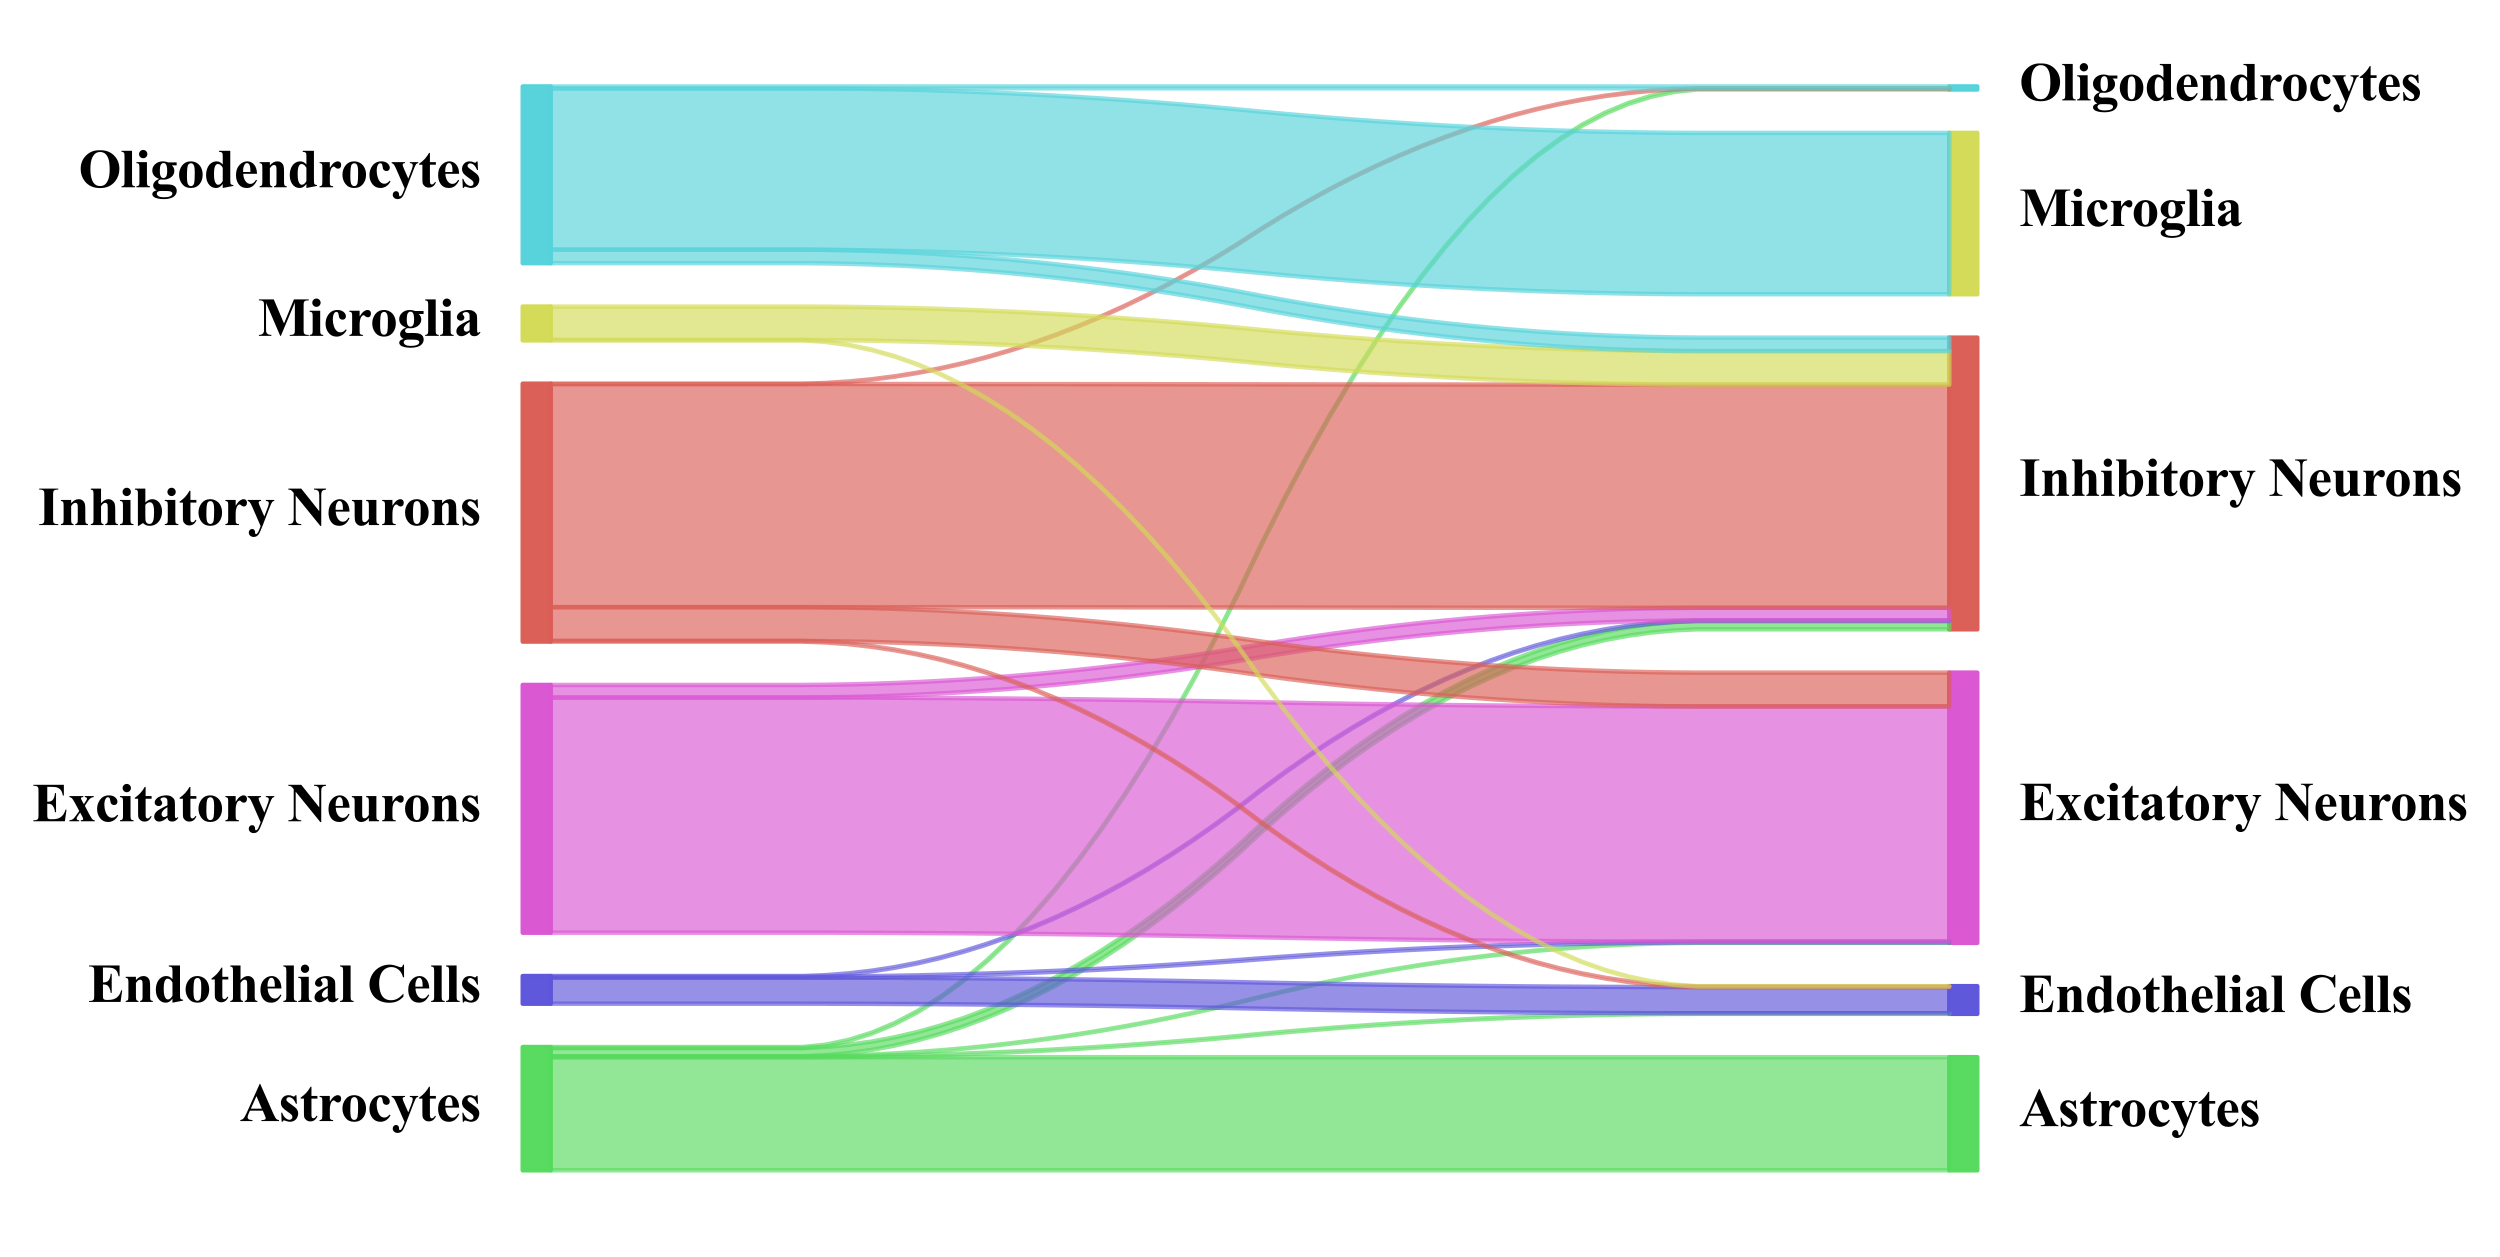 <?xml version="1.0" encoding="utf-8" standalone="no"?>
<!DOCTYPE svg PUBLIC "-//W3C//DTD SVG 1.1//EN"
  "http://www.w3.org/Graphics/SVG/1.1/DTD/svg11.dtd">
<svg xmlns:xlink="http://www.w3.org/1999/xlink" width="558.005pt" height="280.512pt" viewBox="0 0 558.005 280.512" xmlns="http://www.w3.org/2000/svg" version="1.1">
 <defs>
  <style type="text/css">*{stroke-linejoin: round; stroke-linecap: butt}</style>
 </defs>
 <g id="figure_1">
  <g id="patch_1">
   <path d="M 0 280.512 
L 558.005 280.512 
L 558.005 0 
L 0 0 
z
" style="fill: #ffffff"/>
  </g>
  <g id="axes_1">
   <g id="PolyCollection_1">
    <defs>
     <path id="mce163b369f" d="M 116.675 -46.807 
L 116.675 -19.296 
L 122.918 -19.296 
L 122.918 -46.807 
L 122.918 -46.807 
L 116.675 -46.807 
z
" style="stroke: #57db5f; stroke-opacity: 0.99"/>
    </defs>
    <g clip-path="url(#p7ebaa30b1b)">
     <use xlink:href="#mce163b369f" x="0" y="280.512" style="fill: #57db5f; fill-opacity: 0.99; stroke: #57db5f; stroke-opacity: 0.99"/>
    </g>
   </g>
   <g id="PolyCollection_2">
    <defs>
     <path id="m8d39850a1e" d="M 116.675 -62.658 
L 116.675 -56.484 
L 122.918 -56.484 
L 122.918 -62.658 
L 122.918 -62.658 
L 116.675 -62.658 
z
" style="stroke: #5f57db; stroke-opacity: 0.99"/>
    </defs>
    <g clip-path="url(#p7ebaa30b1b)">
     <use xlink:href="#m8d39850a1e" x="0" y="280.512" style="fill: #5f57db; fill-opacity: 0.99; stroke: #5f57db; stroke-opacity: 0.99"/>
    </g>
   </g>
   <g id="PolyCollection_3">
    <defs>
     <path id="m5a23df0ac1" d="M 116.675 -127.631 
L 116.675 -72.335 
L 122.918 -72.335 
L 122.918 -127.631 
L 122.918 -127.631 
L 116.675 -127.631 
z
" style="stroke: #db57d3; stroke-opacity: 0.99"/>
    </defs>
    <g clip-path="url(#p7ebaa30b1b)">
     <use xlink:href="#m5a23df0ac1" x="0" y="280.512" style="fill: #db57d3; fill-opacity: 0.99; stroke: #db57d3; stroke-opacity: 0.99"/>
    </g>
   </g>
   <g id="PolyCollection_4">
    <defs>
     <path id="m049960118e" d="M 116.675 -194.868 
L 116.675 -137.308 
L 122.918 -137.308 
L 122.918 -194.868 
L 122.918 -194.868 
L 116.675 -194.868 
z
" style="stroke: #db5f57; stroke-opacity: 0.99"/>
    </defs>
    <g clip-path="url(#p7ebaa30b1b)">
     <use xlink:href="#m049960118e" x="0" y="280.512" style="fill: #db5f57; fill-opacity: 0.99; stroke: #db5f57; stroke-opacity: 0.99"/>
    </g>
   </g>
   <g id="PolyCollection_5">
    <defs>
     <path id="m8efb975970" d="M 116.675 -212.091 
L 116.675 -204.544 
L 122.918 -204.544 
L 122.918 -212.091 
L 122.918 -212.091 
L 116.675 -212.091 
z
" style="stroke: #d3db57; stroke-opacity: 0.99"/>
    </defs>
    <g clip-path="url(#p7ebaa30b1b)">
     <use xlink:href="#m8efb975970" x="0" y="280.512" style="fill: #d3db57; fill-opacity: 0.99; stroke: #d3db57; stroke-opacity: 0.99"/>
    </g>
   </g>
   <g id="PolyCollection_6">
    <defs>
     <path id="m019210c413" d="M 116.675 -261.216 
L 116.675 -221.768 
L 122.918 -221.768 
L 122.918 -261.216 
L 122.918 -261.216 
L 116.675 -261.216 
z
" style="stroke: #57d3db; stroke-opacity: 0.99"/>
    </defs>
    <g clip-path="url(#p7ebaa30b1b)">
     <use xlink:href="#m019210c413" x="0" y="280.512" style="fill: #57d3db; fill-opacity: 0.99; stroke: #57d3db; stroke-opacity: 0.99"/>
    </g>
   </g>
   <g id="PolyCollection_7">
    <defs>
     <path id="mde0efb8310" d="M 435.086 -44.543 
L 435.086 -19.296 
L 441.33 -19.296 
L 441.33 -44.543 
L 441.33 -44.543 
L 435.086 -44.543 
z
" style="stroke: #57db5f; stroke-opacity: 0.99"/>
    </defs>
    <g clip-path="url(#p7ebaa30b1b)">
     <use xlink:href="#mde0efb8310" x="0" y="280.512" style="fill: #57db5f; fill-opacity: 0.99; stroke: #57db5f; stroke-opacity: 0.99"/>
    </g>
   </g>
   <g id="PolyCollection_8">
    <defs>
     <path id="m687cbe26a5" d="M 435.086 -60.394 
L 435.086 -54.22 
L 441.33 -54.22 
L 441.33 -60.394 
L 441.33 -60.394 
L 435.086 -60.394 
z
" style="stroke: #5f57db; stroke-opacity: 0.99"/>
    </defs>
    <g clip-path="url(#p7ebaa30b1b)">
     <use xlink:href="#m687cbe26a5" x="0" y="280.512" style="fill: #5f57db; fill-opacity: 0.99; stroke: #5f57db; stroke-opacity: 0.99"/>
    </g>
   </g>
   <g id="PolyCollection_9">
    <defs>
     <path id="m7b130c59da" d="M 435.086 -130.375 
L 435.086 -70.071 
L 441.33 -70.071 
L 441.33 -130.375 
L 441.33 -130.375 
L 435.086 -130.375 
z
" style="stroke: #db57d3; stroke-opacity: 0.99"/>
    </defs>
    <g clip-path="url(#p7ebaa30b1b)">
     <use xlink:href="#m7b130c59da" x="0" y="280.512" style="fill: #db57d3; fill-opacity: 0.99; stroke: #db57d3; stroke-opacity: 0.99"/>
    </g>
   </g>
   <g id="PolyCollection_10">
    <defs>
     <path id="mc4a395d5d3" d="M 435.086 -205.158 
L 435.086 -140.052 
L 441.33 -140.052 
L 441.33 -205.158 
L 441.33 -205.158 
L 435.086 -205.158 
z
" style="stroke: #db5f57; stroke-opacity: 0.99"/>
    </defs>
    <g clip-path="url(#p7ebaa30b1b)">
     <use xlink:href="#mc4a395d5d3" x="0" y="280.512" style="fill: #db5f57; fill-opacity: 0.99; stroke: #db5f57; stroke-opacity: 0.99"/>
    </g>
   </g>
   <g id="PolyCollection_11">
    <defs>
     <path id="m8620f8b80e" d="M 435.086 -250.853 
L 435.086 -214.835 
L 441.33 -214.835 
L 441.33 -250.853 
L 441.33 -250.853 
L 435.086 -250.853 
z
" style="stroke: #d3db57; stroke-opacity: 0.99"/>
    </defs>
    <g clip-path="url(#p7ebaa30b1b)">
     <use xlink:href="#m8620f8b80e" x="0" y="280.512" style="fill: #d3db57; fill-opacity: 0.99; stroke: #d3db57; stroke-opacity: 0.99"/>
    </g>
   </g>
   <g id="PolyCollection_12">
    <defs>
     <path id="m538ef9c166" d="M 435.086 -261.216 
L 435.086 -260.53 
L 441.33 -260.53 
L 441.33 -261.216 
L 441.33 -261.216 
L 435.086 -261.216 
z
" style="stroke: #57d3db; stroke-opacity: 0.99"/>
    </defs>
    <g clip-path="url(#p7ebaa30b1b)">
     <use xlink:href="#m538ef9c166" x="0" y="280.512" style="fill: #57d3db; fill-opacity: 0.99; stroke: #57d3db; stroke-opacity: 0.99"/>
    </g>
   </g>
   <g id="PolyCollection_13">
    <defs>
     <path id="m4d54912b77" d="M 122.918 -44.543 
L 122.918 -19.296 
L 128.036 -19.296 
L 133.153 -19.296 
L 138.271 -19.296 
L 143.388 -19.296 
L 148.506 -19.296 
L 153.623 -19.296 
L 158.741 -19.296 
L 163.858 -19.296 
L 168.976 -19.296 
L 174.093 -19.296 
L 179.211 -19.296 
L 184.328 -19.296 
L 189.446 -19.296 
L 194.563 -19.296 
L 199.681 -19.296 
L 204.798 -19.296 
L 209.916 -19.296 
L 215.033 -19.296 
L 220.151 -19.296 
L 225.269 -19.296 
L 230.386 -19.296 
L 235.504 -19.296 
L 240.621 -19.296 
L 245.739 -19.296 
L 250.856 -19.296 
L 255.974 -19.296 
L 261.091 -19.296 
L 266.209 -19.296 
L 271.326 -19.296 
L 276.444 -19.296 
L 281.561 -19.296 
L 286.679 -19.296 
L 291.796 -19.296 
L 296.914 -19.296 
L 302.031 -19.296 
L 307.149 -19.296 
L 312.266 -19.296 
L 317.384 -19.296 
L 322.501 -19.296 
L 327.619 -19.296 
L 332.736 -19.296 
L 337.854 -19.296 
L 342.971 -19.296 
L 348.089 -19.296 
L 353.206 -19.296 
L 358.324 -19.296 
L 363.441 -19.296 
L 368.559 -19.296 
L 373.676 -19.296 
L 378.794 -19.296 
L 383.911 -19.296 
L 389.029 -19.296 
L 394.146 -19.296 
L 399.264 -19.296 
L 404.381 -19.296 
L 409.499 -19.296 
L 414.616 -19.296 
L 419.734 -19.296 
L 424.851 -19.296 
L 429.969 -19.296 
L 435.086 -19.296 
L 435.086 -44.543 
L 435.086 -44.543 
L 429.969 -44.543 
L 424.851 -44.543 
L 419.734 -44.543 
L 414.616 -44.543 
L 409.499 -44.543 
L 404.381 -44.543 
L 399.264 -44.543 
L 394.146 -44.543 
L 389.029 -44.543 
L 383.911 -44.543 
L 378.794 -44.543 
L 373.676 -44.543 
L 368.559 -44.543 
L 363.441 -44.543 
L 358.324 -44.543 
L 353.206 -44.543 
L 348.089 -44.543 
L 342.971 -44.543 
L 337.854 -44.543 
L 332.736 -44.543 
L 327.619 -44.543 
L 322.501 -44.543 
L 317.384 -44.543 
L 312.266 -44.543 
L 307.149 -44.543 
L 302.031 -44.543 
L 296.914 -44.543 
L 291.796 -44.543 
L 286.679 -44.543 
L 281.561 -44.543 
L 276.444 -44.543 
L 271.326 -44.543 
L 266.209 -44.543 
L 261.091 -44.543 
L 255.974 -44.543 
L 250.856 -44.543 
L 245.739 -44.543 
L 240.621 -44.543 
L 235.504 -44.543 
L 230.386 -44.543 
L 225.269 -44.543 
L 220.151 -44.543 
L 215.033 -44.543 
L 209.916 -44.543 
L 204.798 -44.543 
L 199.681 -44.543 
L 194.563 -44.543 
L 189.446 -44.543 
L 184.328 -44.543 
L 179.211 -44.543 
L 174.093 -44.543 
L 168.976 -44.543 
L 163.858 -44.543 
L 158.741 -44.543 
L 153.623 -44.543 
L 148.506 -44.543 
L 143.388 -44.543 
L 138.271 -44.543 
L 133.153 -44.543 
L 128.036 -44.543 
L 122.918 -44.543 
z
" style="stroke: #57db5f; stroke-opacity: 0.65"/>
    </defs>
    <g clip-path="url(#p7ebaa30b1b)">
     <use xlink:href="#m4d54912b77" x="0" y="280.512" style="fill: #57db5f; fill-opacity: 0.65; stroke: #57db5f; stroke-opacity: 0.65"/>
    </g>
   </g>
   <g id="PolyCollection_14">
    <defs>
     <path id="ma507dbb2bc" d="M 122.918 -44.68 
L 122.918 -44.543 
L 128.036 -44.543 
L 133.153 -44.543 
L 138.271 -44.543 
L 143.388 -44.543 
L 148.506 -44.543 
L 153.623 -44.543 
L 158.741 -44.543 
L 163.858 -44.543 
L 168.976 -44.543 
L 174.093 -44.543 
L 179.211 -44.543 
L 184.328 -44.567 
L 189.446 -44.615 
L 194.563 -44.688 
L 199.681 -44.785 
L 204.798 -44.906 
L 209.916 -45.051 
L 215.033 -45.22 
L 220.151 -45.414 
L 225.269 -45.631 
L 230.386 -45.873 
L 235.504 -46.139 
L 240.621 -46.43 
L 245.739 -46.744 
L 250.856 -47.083 
L 255.974 -47.446 
L 261.091 -47.833 
L 266.209 -48.244 
L 271.326 -48.68 
L 276.444 -49.139 
L 281.561 -49.623 
L 286.679 -50.083 
L 291.796 -50.518 
L 296.914 -50.929 
L 302.031 -51.317 
L 307.149 -51.679 
L 312.266 -52.018 
L 317.384 -52.333 
L 322.501 -52.623 
L 327.619 -52.889 
L 332.736 -53.131 
L 337.854 -53.349 
L 342.971 -53.542 
L 348.089 -53.712 
L 353.206 -53.857 
L 358.324 -53.978 
L 363.441 -54.074 
L 368.559 -54.147 
L 373.676 -54.195 
L 378.794 -54.22 
L 383.911 -54.22 
L 389.029 -54.22 
L 394.146 -54.22 
L 399.264 -54.22 
L 404.381 -54.22 
L 409.499 -54.22 
L 414.616 -54.22 
L 419.734 -54.22 
L 424.851 -54.22 
L 429.969 -54.22 
L 435.086 -54.22 
L 435.086 -54.357 
L 435.086 -54.357 
L 429.969 -54.357 
L 424.851 -54.357 
L 419.734 -54.357 
L 414.616 -54.357 
L 409.499 -54.357 
L 404.381 -54.357 
L 399.264 -54.357 
L 394.146 -54.357 
L 389.029 -54.357 
L 383.911 -54.357 
L 378.794 -54.357 
L 373.676 -54.333 
L 368.559 -54.284 
L 363.441 -54.212 
L 358.324 -54.115 
L 353.206 -53.994 
L 348.089 -53.849 
L 342.971 -53.679 
L 337.854 -53.486 
L 332.736 -53.268 
L 327.619 -53.026 
L 322.501 -52.76 
L 317.384 -52.47 
L 312.266 -52.155 
L 307.149 -51.817 
L 302.031 -51.454 
L 296.914 -51.067 
L 291.796 -50.655 
L 286.679 -50.22 
L 281.561 -49.76 
L 276.444 -49.276 
L 271.326 -48.817 
L 266.209 -48.381 
L 261.091 -47.97 
L 255.974 -47.583 
L 250.856 -47.22 
L 245.739 -46.881 
L 240.621 -46.567 
L 235.504 -46.277 
L 230.386 -46.011 
L 225.269 -45.769 
L 220.151 -45.551 
L 215.033 -45.357 
L 209.916 -45.188 
L 204.798 -45.043 
L 199.681 -44.922 
L 194.563 -44.825 
L 189.446 -44.753 
L 184.328 -44.704 
L 179.211 -44.68 
L 174.093 -44.68 
L 168.976 -44.68 
L 163.858 -44.68 
L 158.741 -44.68 
L 153.623 -44.68 
L 148.506 -44.68 
L 143.388 -44.68 
L 138.271 -44.68 
L 133.153 -44.68 
L 128.036 -44.68 
L 122.918 -44.68 
z
" style="stroke: #57db5f; stroke-opacity: 0.65"/>
    </defs>
    <g clip-path="url(#p7ebaa30b1b)">
     <use xlink:href="#ma507dbb2bc" x="0" y="280.512" style="fill: #57db5f; fill-opacity: 0.65; stroke: #57db5f; stroke-opacity: 0.65"/>
    </g>
   </g>
   <g id="PolyCollection_15">
    <defs>
     <path id="mad4ab6e325" d="M 122.918 -44.749 
L 122.918 -44.68 
L 128.036 -44.68 
L 133.153 -44.68 
L 138.271 -44.68 
L 143.388 -44.68 
L 148.506 -44.68 
L 153.623 -44.68 
L 158.741 -44.68 
L 163.858 -44.68 
L 168.976 -44.68 
L 174.093 -44.68 
L 179.211 -44.68 
L 184.328 -44.743 
L 189.446 -44.87 
L 194.563 -45.061 
L 199.681 -45.315 
L 204.798 -45.632 
L 209.916 -46.013 
L 215.033 -46.457 
L 220.151 -46.965 
L 225.269 -47.536 
L 230.386 -48.171 
L 235.504 -48.87 
L 240.621 -49.631 
L 245.739 -50.456 
L 250.856 -51.345 
L 255.974 -52.297 
L 261.091 -53.313 
L 266.209 -54.392 
L 271.326 -55.535 
L 276.444 -56.741 
L 281.561 -58.01 
L 286.679 -59.216 
L 291.796 -60.359 
L 296.914 -61.438 
L 302.031 -62.454 
L 307.149 -63.406 
L 312.266 -64.294 
L 317.384 -65.12 
L 322.501 -65.881 
L 327.619 -66.58 
L 332.736 -67.214 
L 337.854 -67.786 
L 342.971 -68.294 
L 348.089 -68.738 
L 353.206 -69.119 
L 358.324 -69.436 
L 363.441 -69.69 
L 368.559 -69.88 
L 373.676 -70.007 
L 378.794 -70.071 
L 383.911 -70.071 
L 389.029 -70.071 
L 394.146 -70.071 
L 399.264 -70.071 
L 404.381 -70.071 
L 409.499 -70.071 
L 414.616 -70.071 
L 419.734 -70.071 
L 424.851 -70.071 
L 429.969 -70.071 
L 435.086 -70.071 
L 435.086 -70.14 
L 435.086 -70.14 
L 429.969 -70.14 
L 424.851 -70.14 
L 419.734 -70.14 
L 414.616 -70.14 
L 409.499 -70.14 
L 404.381 -70.14 
L 399.264 -70.14 
L 394.146 -70.14 
L 389.029 -70.14 
L 383.911 -70.14 
L 378.794 -70.14 
L 373.676 -70.076 
L 368.559 -69.949 
L 363.441 -69.759 
L 358.324 -69.505 
L 353.206 -69.187 
L 348.089 -68.806 
L 342.971 -68.362 
L 337.854 -67.854 
L 332.736 -67.283 
L 327.619 -66.648 
L 322.501 -65.95 
L 317.384 -65.188 
L 312.266 -64.363 
L 307.149 -63.474 
L 302.031 -62.522 
L 296.914 -61.507 
L 291.796 -60.427 
L 286.679 -59.285 
L 281.561 -58.079 
L 276.444 -56.809 
L 271.326 -55.603 
L 266.209 -54.461 
L 261.091 -53.382 
L 255.974 -52.366 
L 250.856 -51.414 
L 245.739 -50.525 
L 240.621 -49.7 
L 235.504 -48.938 
L 230.386 -48.24 
L 225.269 -47.605 
L 220.151 -47.034 
L 215.033 -46.526 
L 209.916 -46.082 
L 204.798 -45.701 
L 199.681 -45.383 
L 194.563 -45.129 
L 189.446 -44.939 
L 184.328 -44.812 
L 179.211 -44.749 
L 174.093 -44.749 
L 168.976 -44.749 
L 163.858 -44.749 
L 158.741 -44.749 
L 153.623 -44.749 
L 148.506 -44.749 
L 143.388 -44.749 
L 138.271 -44.749 
L 133.153 -44.749 
L 128.036 -44.749 
L 122.918 -44.749 
z
" style="stroke: #57db5f; stroke-opacity: 0.65"/>
    </defs>
    <g clip-path="url(#p7ebaa30b1b)">
     <use xlink:href="#mad4ab6e325" x="0" y="280.512" style="fill: #57db5f; fill-opacity: 0.65; stroke: #57db5f; stroke-opacity: 0.65"/>
    </g>
   </g>
   <g id="PolyCollection_16">
    <defs>
     <path id="m717f77a962" d="M 122.918 -46.601 
L 122.918 -44.749 
L 128.036 -44.749 
L 133.153 -44.749 
L 138.271 -44.749 
L 143.388 -44.749 
L 148.506 -44.749 
L 153.623 -44.749 
L 158.741 -44.749 
L 163.858 -44.749 
L 168.976 -44.749 
L 174.093 -44.749 
L 179.211 -44.749 
L 184.328 -44.987 
L 189.446 -45.463 
L 194.563 -46.178 
L 199.681 -47.131 
L 204.798 -48.322 
L 209.916 -49.752 
L 215.033 -51.42 
L 220.151 -53.326 
L 225.269 -55.47 
L 230.386 -57.853 
L 235.504 -60.474 
L 240.621 -63.333 
L 245.739 -66.43 
L 250.856 -69.766 
L 255.974 -73.34 
L 261.091 -77.152 
L 266.209 -81.202 
L 271.326 -85.491 
L 276.444 -90.018 
L 281.561 -94.783 
L 286.679 -99.31 
L 291.796 -103.598 
L 296.914 -107.649 
L 302.031 -111.461 
L 307.149 -115.035 
L 312.266 -118.37 
L 317.384 -121.468 
L 322.501 -124.327 
L 327.619 -126.948 
L 332.736 -129.33 
L 337.854 -131.475 
L 342.971 -133.381 
L 348.089 -135.048 
L 353.206 -136.478 
L 358.324 -137.669 
L 363.441 -138.622 
L 368.559 -139.337 
L 373.676 -139.814 
L 378.794 -140.052 
L 383.911 -140.052 
L 389.029 -140.052 
L 394.146 -140.052 
L 399.264 -140.052 
L 404.381 -140.052 
L 409.499 -140.052 
L 414.616 -140.052 
L 419.734 -140.052 
L 424.851 -140.052 
L 429.969 -140.052 
L 435.086 -140.052 
L 435.086 -141.904 
L 435.086 -141.904 
L 429.969 -141.904 
L 424.851 -141.904 
L 419.734 -141.904 
L 414.616 -141.904 
L 409.499 -141.904 
L 404.381 -141.904 
L 399.264 -141.904 
L 394.146 -141.904 
L 389.029 -141.904 
L 383.911 -141.904 
L 378.794 -141.904 
L 373.676 -141.666 
L 368.559 -141.189 
L 363.441 -140.475 
L 358.324 -139.522 
L 353.206 -138.33 
L 348.089 -136.901 
L 342.971 -135.233 
L 337.854 -133.327 
L 332.736 -131.183 
L 327.619 -128.8 
L 322.501 -126.179 
L 317.384 -123.32 
L 312.266 -120.223 
L 307.149 -116.887 
L 302.031 -113.313 
L 296.914 -109.501 
L 291.796 -105.451 
L 286.679 -101.162 
L 281.561 -96.635 
L 276.444 -91.87 
L 271.326 -87.343 
L 266.209 -83.054 
L 261.091 -79.004 
L 255.974 -75.192 
L 250.856 -71.618 
L 245.739 -68.282 
L 240.621 -65.185 
L 235.504 -62.326 
L 230.386 -59.705 
L 225.269 -57.323 
L 220.151 -55.178 
L 215.033 -53.272 
L 209.916 -51.604 
L 204.798 -50.175 
L 199.681 -48.984 
L 194.563 -48.031 
L 189.446 -47.316 
L 184.328 -46.839 
L 179.211 -46.601 
L 174.093 -46.601 
L 168.976 -46.601 
L 163.858 -46.601 
L 158.741 -46.601 
L 153.623 -46.601 
L 148.506 -46.601 
L 143.388 -46.601 
L 138.271 -46.601 
L 133.153 -46.601 
L 128.036 -46.601 
L 122.918 -46.601 
z
" style="stroke: #57db5f; stroke-opacity: 0.65"/>
    </defs>
    <g clip-path="url(#p7ebaa30b1b)">
     <use xlink:href="#m717f77a962" x="0" y="280.512" style="fill: #57db5f; fill-opacity: 0.65; stroke: #57db5f; stroke-opacity: 0.65"/>
    </g>
   </g>
   <g id="PolyCollection_17">
    <defs>
     <path id="m37eaa86c67" d="M 122.918 -46.807 
L 122.918 -46.601 
L 128.036 -46.601 
L 133.153 -46.601 
L 138.271 -46.601 
L 143.388 -46.601 
L 148.506 -46.601 
L 153.623 -46.601 
L 158.741 -46.601 
L 163.858 -46.601 
L 168.976 -46.601 
L 174.093 -46.601 
L 179.211 -46.601 
L 184.328 -47.136 
L 189.446 -48.205 
L 194.563 -49.81 
L 199.681 -51.949 
L 204.798 -54.623 
L 209.916 -57.832 
L 215.033 -61.576 
L 220.151 -65.855 
L 225.269 -70.668 
L 230.386 -76.016 
L 235.504 -81.899 
L 240.621 -88.317 
L 245.739 -95.27 
L 250.856 -102.757 
L 255.974 -110.78 
L 261.091 -119.337 
L 266.209 -128.429 
L 271.326 -138.056 
L 276.444 -148.217 
L 281.561 -158.914 
L 286.679 -169.075 
L 291.796 -178.702 
L 296.914 -187.794 
L 302.031 -196.351 
L 307.149 -204.374 
L 312.266 -211.861 
L 317.384 -218.814 
L 322.501 -225.232 
L 327.619 -231.115 
L 332.736 -236.463 
L 337.854 -241.276 
L 342.971 -245.555 
L 348.089 -249.299 
L 353.206 -252.508 
L 358.324 -255.182 
L 363.441 -257.321 
L 368.559 -258.925 
L 373.676 -259.995 
L 378.794 -260.53 
L 383.911 -260.53 
L 389.029 -260.53 
L 394.146 -260.53 
L 399.264 -260.53 
L 404.381 -260.53 
L 409.499 -260.53 
L 414.616 -260.53 
L 419.734 -260.53 
L 424.851 -260.53 
L 429.969 -260.53 
L 435.086 -260.53 
L 435.086 -260.736 
L 435.086 -260.736 
L 429.969 -260.736 
L 424.851 -260.736 
L 419.734 -260.736 
L 414.616 -260.736 
L 409.499 -260.736 
L 404.381 -260.736 
L 399.264 -260.736 
L 394.146 -260.736 
L 389.029 -260.736 
L 383.911 -260.736 
L 378.794 -260.736 
L 373.676 -260.201 
L 368.559 -259.131 
L 363.441 -257.527 
L 358.324 -255.388 
L 353.206 -252.713 
L 348.089 -249.504 
L 342.971 -245.761 
L 337.854 -241.482 
L 332.736 -236.669 
L 327.619 -231.321 
L 322.501 -225.437 
L 317.384 -219.02 
L 312.266 -212.067 
L 307.149 -204.579 
L 302.031 -196.557 
L 296.914 -188 
L 291.796 -178.908 
L 286.679 -169.281 
L 281.561 -159.119 
L 276.444 -148.423 
L 271.326 -138.261 
L 266.209 -128.635 
L 261.091 -119.543 
L 255.974 -110.985 
L 250.856 -102.963 
L 245.739 -95.476 
L 240.621 -88.523 
L 235.504 -82.105 
L 230.386 -76.222 
L 225.269 -70.874 
L 220.151 -66.06 
L 215.033 -61.782 
L 209.916 -58.038 
L 204.798 -54.829 
L 199.681 -52.155 
L 194.563 -50.016 
L 189.446 -48.411 
L 184.328 -47.342 
L 179.211 -46.807 
L 174.093 -46.807 
L 168.976 -46.807 
L 163.858 -46.807 
L 158.741 -46.807 
L 153.623 -46.807 
L 148.506 -46.807 
L 143.388 -46.807 
L 138.271 -46.807 
L 133.153 -46.807 
L 128.036 -46.807 
L 122.918 -46.807 
z
" style="stroke: #57db5f; stroke-opacity: 0.65"/>
    </defs>
    <g clip-path="url(#p7ebaa30b1b)">
     <use xlink:href="#m37eaa86c67" x="0" y="280.512" style="fill: #57db5f; fill-opacity: 0.65; stroke: #57db5f; stroke-opacity: 0.65"/>
    </g>
   </g>
   <g id="PolyCollection_18">
    <defs>
     <path id="mb776f75bf5" d="M 122.918 -62.315 
L 122.918 -56.484 
L 128.036 -56.484 
L 133.153 -56.484 
L 138.271 -56.484 
L 143.388 -56.484 
L 148.506 -56.484 
L 153.623 -56.484 
L 158.741 -56.484 
L 163.858 -56.484 
L 168.976 -56.484 
L 174.093 -56.484 
L 179.211 -56.484 
L 184.328 -56.478 
L 189.446 -56.468 
L 194.563 -56.452 
L 199.681 -56.43 
L 204.798 -56.404 
L 209.916 -56.372 
L 215.033 -56.335 
L 220.151 -56.292 
L 225.269 -56.244 
L 230.386 -56.191 
L 235.504 -56.133 
L 240.621 -56.069 
L 245.739 -56 
L 250.856 -55.925 
L 255.974 -55.846 
L 261.091 -55.76 
L 266.209 -55.67 
L 271.326 -55.574 
L 276.444 -55.473 
L 281.561 -55.367 
L 286.679 -55.266 
L 291.796 -55.17 
L 296.914 -55.08 
L 302.031 -54.995 
L 307.149 -54.915 
L 312.266 -54.841 
L 317.384 -54.772 
L 322.501 -54.708 
L 327.619 -54.649 
L 332.736 -54.596 
L 337.854 -54.548 
L 342.971 -54.506 
L 348.089 -54.468 
L 353.206 -54.437 
L 358.324 -54.41 
L 363.441 -54.389 
L 368.559 -54.373 
L 373.676 -54.362 
L 378.794 -54.357 
L 383.911 -54.357 
L 389.029 -54.357 
L 394.146 -54.357 
L 399.264 -54.357 
L 404.381 -54.357 
L 409.499 -54.357 
L 414.616 -54.357 
L 419.734 -54.357 
L 424.851 -54.357 
L 429.969 -54.357 
L 435.086 -54.357 
L 435.086 -60.188 
L 435.086 -60.188 
L 429.969 -60.188 
L 424.851 -60.188 
L 419.734 -60.188 
L 414.616 -60.188 
L 409.499 -60.188 
L 404.381 -60.188 
L 399.264 -60.188 
L 394.146 -60.188 
L 389.029 -60.188 
L 383.911 -60.188 
L 378.794 -60.188 
L 373.676 -60.194 
L 368.559 -60.204 
L 363.441 -60.22 
L 358.324 -60.241 
L 353.206 -60.268 
L 348.089 -60.3 
L 342.971 -60.337 
L 337.854 -60.38 
L 332.736 -60.428 
L 327.619 -60.481 
L 322.501 -60.539 
L 317.384 -60.603 
L 312.266 -60.672 
L 307.149 -60.747 
L 302.031 -60.826 
L 296.914 -60.911 
L 291.796 -61.002 
L 286.679 -61.097 
L 281.561 -61.198 
L 276.444 -61.305 
L 271.326 -61.406 
L 266.209 -61.502 
L 261.091 -61.592 
L 255.974 -61.677 
L 250.856 -61.757 
L 245.739 -61.831 
L 240.621 -61.9 
L 235.504 -61.964 
L 230.386 -62.023 
L 225.269 -62.076 
L 220.151 -62.124 
L 215.033 -62.166 
L 209.916 -62.203 
L 204.798 -62.235 
L 199.681 -62.262 
L 194.563 -62.283 
L 189.446 -62.299 
L 184.328 -62.31 
L 179.211 -62.315 
L 174.093 -62.315 
L 168.976 -62.315 
L 163.858 -62.315 
L 158.741 -62.315 
L 153.623 -62.315 
L 148.506 -62.315 
L 143.388 -62.315 
L 138.271 -62.315 
L 133.153 -62.315 
L 128.036 -62.315 
L 122.918 -62.315 
z
" style="stroke: #5f57db; stroke-opacity: 0.65"/>
    </defs>
    <g clip-path="url(#p7ebaa30b1b)">
     <use xlink:href="#mb776f75bf5" x="0" y="280.512" style="fill: #5f57db; fill-opacity: 0.65; stroke: #5f57db; stroke-opacity: 0.65"/>
    </g>
   </g>
   <g id="PolyCollection_19">
    <defs>
     <path id="m79c51ece2d" d="M 122.918 -62.521 
L 122.918 -62.315 
L 128.036 -62.315 
L 133.153 -62.315 
L 138.271 -62.315 
L 143.388 -62.315 
L 148.506 -62.315 
L 153.623 -62.315 
L 158.741 -62.315 
L 163.858 -62.315 
L 168.976 -62.315 
L 174.093 -62.315 
L 179.211 -62.315 
L 184.328 -62.335 
L 189.446 -62.374 
L 194.563 -62.432 
L 199.681 -62.511 
L 204.798 -62.608 
L 209.916 -62.726 
L 215.033 -62.863 
L 220.151 -63.019 
L 225.269 -63.195 
L 230.386 -63.391 
L 235.504 -63.606 
L 240.621 -63.841 
L 245.739 -64.095 
L 250.856 -64.369 
L 255.974 -64.662 
L 261.091 -64.975 
L 266.209 -65.308 
L 271.326 -65.66 
L 276.444 -66.032 
L 281.561 -66.423 
L 286.679 -66.795 
L 291.796 -67.147 
L 296.914 -67.479 
L 302.031 -67.792 
L 307.149 -68.086 
L 312.266 -68.359 
L 317.384 -68.614 
L 322.501 -68.848 
L 327.619 -69.064 
L 332.736 -69.259 
L 337.854 -69.435 
L 342.971 -69.592 
L 348.089 -69.729 
L 353.206 -69.846 
L 358.324 -69.944 
L 363.441 -70.022 
L 368.559 -70.081 
L 373.676 -70.12 
L 378.794 -70.14 
L 383.911 -70.14 
L 389.029 -70.14 
L 394.146 -70.14 
L 399.264 -70.14 
L 404.381 -70.14 
L 409.499 -70.14 
L 414.616 -70.14 
L 419.734 -70.14 
L 424.851 -70.14 
L 429.969 -70.14 
L 435.086 -70.14 
L 435.086 -70.345 
L 435.086 -70.345 
L 429.969 -70.345 
L 424.851 -70.345 
L 419.734 -70.345 
L 414.616 -70.345 
L 409.499 -70.345 
L 404.381 -70.345 
L 399.264 -70.345 
L 394.146 -70.345 
L 389.029 -70.345 
L 383.911 -70.345 
L 378.794 -70.345 
L 373.676 -70.326 
L 368.559 -70.287 
L 363.441 -70.228 
L 358.324 -70.15 
L 353.206 -70.052 
L 348.089 -69.935 
L 342.971 -69.798 
L 337.854 -69.641 
L 332.736 -69.465 
L 327.619 -69.269 
L 322.501 -69.054 
L 317.384 -68.82 
L 312.266 -68.565 
L 307.149 -68.291 
L 302.031 -67.998 
L 296.914 -67.685 
L 291.796 -67.352 
L 286.679 -67 
L 281.561 -66.629 
L 276.444 -66.237 
L 271.326 -65.866 
L 266.209 -65.514 
L 261.091 -65.181 
L 255.974 -64.868 
L 250.856 -64.575 
L 245.739 -64.301 
L 240.621 -64.047 
L 235.504 -63.812 
L 230.386 -63.597 
L 225.269 -63.401 
L 220.151 -63.225 
L 215.033 -63.069 
L 209.916 -62.932 
L 204.798 -62.814 
L 199.681 -62.716 
L 194.563 -62.638 
L 189.446 -62.58 
L 184.328 -62.54 
L 179.211 -62.521 
L 174.093 -62.521 
L 168.976 -62.521 
L 163.858 -62.521 
L 158.741 -62.521 
L 153.623 -62.521 
L 148.506 -62.521 
L 143.388 -62.521 
L 138.271 -62.521 
L 133.153 -62.521 
L 128.036 -62.521 
L 122.918 -62.521 
z
" style="stroke: #5f57db; stroke-opacity: 0.65"/>
    </defs>
    <g clip-path="url(#p7ebaa30b1b)">
     <use xlink:href="#m79c51ece2d" x="0" y="280.512" style="fill: #5f57db; fill-opacity: 0.65; stroke: #5f57db; stroke-opacity: 0.65"/>
    </g>
   </g>
   <g id="PolyCollection_20">
    <defs>
     <path id="m4424d8b29e" d="M 122.918 -62.658 
L 122.918 -62.521 
L 128.036 -62.521 
L 133.153 -62.521 
L 138.271 -62.521 
L 143.388 -62.521 
L 148.506 -62.521 
L 153.623 -62.521 
L 158.741 -62.521 
L 163.858 -62.521 
L 168.976 -62.521 
L 174.093 -62.521 
L 179.211 -62.521 
L 184.328 -62.719 
L 189.446 -63.116 
L 194.563 -63.712 
L 199.681 -64.505 
L 204.798 -65.498 
L 209.916 -66.688 
L 215.033 -68.078 
L 220.151 -69.665 
L 225.269 -71.451 
L 230.386 -73.436 
L 235.504 -75.619 
L 240.621 -78.001 
L 245.739 -80.581 
L 250.856 -83.359 
L 255.974 -86.336 
L 261.091 -89.511 
L 266.209 -92.885 
L 271.326 -96.457 
L 276.444 -100.228 
L 281.561 -104.197 
L 286.679 -107.968 
L 291.796 -111.54 
L 296.914 -114.914 
L 302.031 -118.089 
L 307.149 -121.066 
L 312.266 -123.845 
L 317.384 -126.424 
L 322.501 -128.806 
L 327.619 -130.989 
L 332.736 -132.974 
L 337.854 -134.76 
L 342.971 -136.347 
L 348.089 -137.737 
L 353.206 -138.927 
L 358.324 -139.92 
L 363.441 -140.713 
L 368.559 -141.309 
L 373.676 -141.706 
L 378.794 -141.904 
L 383.911 -141.904 
L 389.029 -141.904 
L 394.146 -141.904 
L 399.264 -141.904 
L 404.381 -141.904 
L 409.499 -141.904 
L 414.616 -141.904 
L 419.734 -141.904 
L 424.851 -141.904 
L 429.969 -141.904 
L 435.086 -141.904 
L 435.086 -142.041 
L 435.086 -142.041 
L 429.969 -142.041 
L 424.851 -142.041 
L 419.734 -142.041 
L 414.616 -142.041 
L 409.499 -142.041 
L 404.381 -142.041 
L 399.264 -142.041 
L 394.146 -142.041 
L 389.029 -142.041 
L 383.911 -142.041 
L 378.794 -142.041 
L 373.676 -141.843 
L 368.559 -141.446 
L 363.441 -140.851 
L 358.324 -140.057 
L 353.206 -139.065 
L 348.089 -137.874 
L 342.971 -136.485 
L 337.854 -134.897 
L 332.736 -133.111 
L 327.619 -131.126 
L 322.501 -128.943 
L 317.384 -126.562 
L 312.266 -123.982 
L 307.149 -121.203 
L 302.031 -118.226 
L 296.914 -115.051 
L 291.796 -111.677 
L 286.679 -108.105 
L 281.561 -104.334 
L 276.444 -100.365 
L 271.326 -96.594 
L 266.209 -93.022 
L 261.091 -89.648 
L 255.974 -86.473 
L 250.856 -83.496 
L 245.739 -80.718 
L 240.621 -78.138 
L 235.504 -75.756 
L 230.386 -73.573 
L 225.269 -71.589 
L 220.151 -69.803 
L 215.033 -68.215 
L 209.916 -66.826 
L 204.798 -65.635 
L 199.681 -64.643 
L 194.563 -63.849 
L 189.446 -63.253 
L 184.328 -62.857 
L 179.211 -62.658 
L 174.093 -62.658 
L 168.976 -62.658 
L 163.858 -62.658 
L 158.741 -62.658 
L 153.623 -62.658 
L 148.506 -62.658 
L 143.388 -62.658 
L 138.271 -62.658 
L 133.153 -62.658 
L 128.036 -62.658 
L 122.918 -62.658 
z
" style="stroke: #5f57db; stroke-opacity: 0.65"/>
    </defs>
    <g clip-path="url(#p7ebaa30b1b)">
     <use xlink:href="#m4424d8b29e" x="0" y="280.512" style="fill: #5f57db; fill-opacity: 0.65; stroke: #5f57db; stroke-opacity: 0.65"/>
    </g>
   </g>
   <g id="PolyCollection_21">
    <defs>
     <path id="m2de6ad6a75" d="M 122.918 -124.818 
L 122.918 -72.335 
L 128.036 -72.335 
L 133.153 -72.335 
L 138.271 -72.335 
L 143.388 -72.335 
L 148.506 -72.335 
L 153.623 -72.335 
L 158.741 -72.335 
L 163.858 -72.335 
L 168.976 -72.335 
L 174.093 -72.335 
L 179.211 -72.335 
L 184.328 -72.33 
L 189.446 -72.32 
L 194.563 -72.305 
L 199.681 -72.285 
L 204.798 -72.26 
L 209.916 -72.23 
L 215.033 -72.196 
L 220.151 -72.156 
L 225.269 -72.111 
L 230.386 -72.061 
L 235.504 -72.007 
L 240.621 -71.947 
L 245.739 -71.882 
L 250.856 -71.813 
L 255.974 -71.738 
L 261.091 -71.658 
L 266.209 -71.574 
L 271.326 -71.484 
L 276.444 -71.39 
L 281.561 -71.29 
L 286.679 -71.196 
L 291.796 -71.106 
L 296.914 -71.022 
L 302.031 -70.942 
L 307.149 -70.868 
L 312.266 -70.798 
L 317.384 -70.733 
L 322.501 -70.674 
L 327.619 -70.619 
L 332.736 -70.569 
L 337.854 -70.524 
L 342.971 -70.485 
L 348.089 -70.45 
L 353.206 -70.42 
L 358.324 -70.395 
L 363.441 -70.375 
L 368.559 -70.36 
L 373.676 -70.35 
L 378.794 -70.345 
L 383.911 -70.345 
L 389.029 -70.345 
L 394.146 -70.345 
L 399.264 -70.345 
L 404.381 -70.345 
L 409.499 -70.345 
L 414.616 -70.345 
L 419.734 -70.345 
L 424.851 -70.345 
L 429.969 -70.345 
L 435.086 -70.345 
L 435.086 -122.828 
L 435.086 -122.828 
L 429.969 -122.828 
L 424.851 -122.828 
L 419.734 -122.828 
L 414.616 -122.828 
L 409.499 -122.828 
L 404.381 -122.828 
L 399.264 -122.828 
L 394.146 -122.828 
L 389.029 -122.828 
L 383.911 -122.828 
L 378.794 -122.828 
L 373.676 -122.833 
L 368.559 -122.843 
L 363.441 -122.858 
L 358.324 -122.878 
L 353.206 -122.903 
L 348.089 -122.933 
L 342.971 -122.968 
L 337.854 -123.008 
L 332.736 -123.052 
L 327.619 -123.102 
L 322.501 -123.157 
L 317.384 -123.216 
L 312.266 -123.281 
L 307.149 -123.351 
L 302.031 -123.425 
L 296.914 -123.505 
L 291.796 -123.59 
L 286.679 -123.679 
L 281.561 -123.774 
L 276.444 -123.873 
L 271.326 -123.968 
L 266.209 -124.057 
L 261.091 -124.142 
L 255.974 -124.221 
L 250.856 -124.296 
L 245.739 -124.365 
L 240.621 -124.43 
L 235.504 -124.49 
L 230.386 -124.544 
L 225.269 -124.594 
L 220.151 -124.639 
L 215.033 -124.679 
L 209.916 -124.714 
L 204.798 -124.743 
L 199.681 -124.768 
L 194.563 -124.788 
L 189.446 -124.803 
L 184.328 -124.813 
L 179.211 -124.818 
L 174.093 -124.818 
L 168.976 -124.818 
L 163.858 -124.818 
L 158.741 -124.818 
L 153.623 -124.818 
L 148.506 -124.818 
L 143.388 -124.818 
L 138.271 -124.818 
L 133.153 -124.818 
L 128.036 -124.818 
L 122.918 -124.818 
z
" style="stroke: #db57d3; stroke-opacity: 0.65"/>
    </defs>
    <g clip-path="url(#p7ebaa30b1b)">
     <use xlink:href="#m2de6ad6a75" x="0" y="280.512" style="fill: #db57d3; fill-opacity: 0.65; stroke: #db57d3; stroke-opacity: 0.65"/>
    </g>
   </g>
   <g id="PolyCollection_22">
    <defs>
     <path id="mbabd9bee8f" d="M 122.918 -127.631 
L 122.918 -124.818 
L 128.036 -124.818 
L 133.153 -124.818 
L 138.271 -124.818 
L 143.388 -124.818 
L 148.506 -124.818 
L 153.623 -124.818 
L 158.741 -124.818 
L 163.858 -124.818 
L 168.976 -124.818 
L 174.093 -124.818 
L 179.211 -124.818 
L 184.328 -124.861 
L 189.446 -124.947 
L 194.563 -125.076 
L 199.681 -125.249 
L 204.798 -125.464 
L 209.916 -125.722 
L 215.033 -126.024 
L 220.151 -126.368 
L 225.269 -126.756 
L 230.386 -127.186 
L 235.504 -127.66 
L 240.621 -128.177 
L 245.739 -128.736 
L 250.856 -129.339 
L 255.974 -129.985 
L 261.091 -130.674 
L 266.209 -131.406 
L 271.326 -132.181 
L 276.444 -132.999 
L 281.561 -133.86 
L 286.679 -134.678 
L 291.796 -135.454 
L 296.914 -136.186 
L 302.031 -136.874 
L 307.149 -137.52 
L 312.266 -138.123 
L 317.384 -138.683 
L 322.501 -139.2 
L 327.619 -139.673 
L 332.736 -140.104 
L 337.854 -140.491 
L 342.971 -140.836 
L 348.089 -141.137 
L 353.206 -141.396 
L 358.324 -141.611 
L 363.441 -141.783 
L 368.559 -141.912 
L 373.676 -141.998 
L 378.794 -142.041 
L 383.911 -142.041 
L 389.029 -142.041 
L 394.146 -142.041 
L 399.264 -142.041 
L 404.381 -142.041 
L 409.499 -142.041 
L 414.616 -142.041 
L 419.734 -142.041 
L 424.851 -142.041 
L 429.969 -142.041 
L 435.086 -142.041 
L 435.086 -144.854 
L 435.086 -144.854 
L 429.969 -144.854 
L 424.851 -144.854 
L 419.734 -144.854 
L 414.616 -144.854 
L 409.499 -144.854 
L 404.381 -144.854 
L 399.264 -144.854 
L 394.146 -144.854 
L 389.029 -144.854 
L 383.911 -144.854 
L 378.794 -144.854 
L 373.676 -144.811 
L 368.559 -144.725 
L 363.441 -144.596 
L 358.324 -144.424 
L 353.206 -144.208 
L 348.089 -143.95 
L 342.971 -143.649 
L 337.854 -143.304 
L 332.736 -142.917 
L 327.619 -142.486 
L 322.501 -142.012 
L 317.384 -141.496 
L 312.266 -140.936 
L 307.149 -140.333 
L 302.031 -139.687 
L 296.914 -138.998 
L 291.796 -138.266 
L 286.679 -137.491 
L 281.561 -136.673 
L 276.444 -135.812 
L 271.326 -134.994 
L 266.209 -134.219 
L 261.091 -133.487 
L 255.974 -132.798 
L 250.856 -132.152 
L 245.739 -131.549 
L 240.621 -130.989 
L 235.504 -130.473 
L 230.386 -129.999 
L 225.269 -129.569 
L 220.151 -129.181 
L 215.033 -128.837 
L 209.916 -128.535 
L 204.798 -128.277 
L 199.681 -128.061 
L 194.563 -127.889 
L 189.446 -127.76 
L 184.328 -127.674 
L 179.211 -127.631 
L 174.093 -127.631 
L 168.976 -127.631 
L 163.858 -127.631 
L 158.741 -127.631 
L 153.623 -127.631 
L 148.506 -127.631 
L 143.388 -127.631 
L 138.271 -127.631 
L 133.153 -127.631 
L 128.036 -127.631 
L 122.918 -127.631 
z
" style="stroke: #db57d3; stroke-opacity: 0.65"/>
    </defs>
    <g clip-path="url(#p7ebaa30b1b)">
     <use xlink:href="#mbabd9bee8f" x="0" y="280.512" style="fill: #db57d3; fill-opacity: 0.65; stroke: #db57d3; stroke-opacity: 0.65"/>
    </g>
   </g>
   <g id="PolyCollection_23">
    <defs>
     <path id="m94cd224032" d="M 122.918 -137.445 
L 122.918 -137.308 
L 128.036 -137.308 
L 133.153 -137.308 
L 138.271 -137.308 
L 143.388 -137.308 
L 148.506 -137.308 
L 153.623 -137.308 
L 158.741 -137.308 
L 163.858 -137.308 
L 168.976 -137.308 
L 174.093 -137.308 
L 179.211 -137.308 
L 184.328 -137.115 
L 189.446 -136.729 
L 194.563 -136.151 
L 199.681 -135.38 
L 204.798 -134.416 
L 209.916 -133.259 
L 215.033 -131.909 
L 220.151 -130.367 
L 225.269 -128.632 
L 230.386 -126.704 
L 235.504 -124.583 
L 240.621 -122.269 
L 245.739 -119.763 
L 250.856 -117.064 
L 255.974 -114.172 
L 261.091 -111.087 
L 266.209 -107.81 
L 271.326 -104.339 
L 276.444 -100.676 
L 281.561 -96.82 
L 286.679 -93.157 
L 291.796 -89.686 
L 296.914 -86.409 
L 302.031 -83.324 
L 307.149 -80.432 
L 312.266 -77.733 
L 317.384 -75.227 
L 322.501 -72.913 
L 327.619 -70.792 
L 332.736 -68.864 
L 337.854 -67.129 
L 342.971 -65.587 
L 348.089 -64.237 
L 353.206 -63.08 
L 358.324 -62.116 
L 363.441 -61.345 
L 368.559 -60.767 
L 373.676 -60.381 
L 378.794 -60.188 
L 383.911 -60.188 
L 389.029 -60.188 
L 394.146 -60.188 
L 399.264 -60.188 
L 404.381 -60.188 
L 409.499 -60.188 
L 414.616 -60.188 
L 419.734 -60.188 
L 424.851 -60.188 
L 429.969 -60.188 
L 435.086 -60.188 
L 435.086 -60.325 
L 435.086 -60.325 
L 429.969 -60.325 
L 424.851 -60.325 
L 419.734 -60.325 
L 414.616 -60.325 
L 409.499 -60.325 
L 404.381 -60.325 
L 399.264 -60.325 
L 394.146 -60.325 
L 389.029 -60.325 
L 383.911 -60.325 
L 378.794 -60.325 
L 373.676 -60.518 
L 368.559 -60.904 
L 363.441 -61.482 
L 358.324 -62.253 
L 353.206 -63.217 
L 348.089 -64.374 
L 342.971 -65.724 
L 337.854 -67.266 
L 332.736 -69.001 
L 327.619 -70.929 
L 322.501 -73.05 
L 317.384 -75.364 
L 312.266 -77.87 
L 307.149 -80.569 
L 302.031 -83.461 
L 296.914 -86.546 
L 291.796 -89.824 
L 286.679 -93.294 
L 281.561 -96.957 
L 276.444 -100.813 
L 271.326 -104.476 
L 266.209 -107.947 
L 261.091 -111.224 
L 255.974 -114.309 
L 250.856 -117.201 
L 245.739 -119.9 
L 240.621 -122.407 
L 235.504 -124.72 
L 230.386 -126.841 
L 225.269 -128.769 
L 220.151 -130.504 
L 215.033 -132.047 
L 209.916 -133.396 
L 204.798 -134.553 
L 199.681 -135.517 
L 194.563 -136.288 
L 189.446 -136.866 
L 184.328 -137.252 
L 179.211 -137.445 
L 174.093 -137.445 
L 168.976 -137.445 
L 163.858 -137.445 
L 158.741 -137.445 
L 153.623 -137.445 
L 148.506 -137.445 
L 143.388 -137.445 
L 138.271 -137.445 
L 133.153 -137.445 
L 128.036 -137.445 
L 122.918 -137.445 
z
" style="stroke: #db5f57; stroke-opacity: 0.65"/>
    </defs>
    <g clip-path="url(#p7ebaa30b1b)">
     <use xlink:href="#m94cd224032" x="0" y="280.512" style="fill: #db5f57; fill-opacity: 0.65; stroke: #db5f57; stroke-opacity: 0.65"/>
    </g>
   </g>
   <g id="PolyCollection_24">
    <defs>
     <path id="m29d81dba42" d="M 122.918 -144.991 
L 122.918 -137.445 
L 128.036 -137.445 
L 133.153 -137.445 
L 138.271 -137.445 
L 143.388 -137.445 
L 148.506 -137.445 
L 153.623 -137.445 
L 158.741 -137.445 
L 163.858 -137.445 
L 168.976 -137.445 
L 174.093 -137.445 
L 179.211 -137.445 
L 184.328 -137.408 
L 189.446 -137.335 
L 194.563 -137.226 
L 199.681 -137.079 
L 204.798 -136.897 
L 209.916 -136.678 
L 215.033 -136.422 
L 220.151 -136.129 
L 225.269 -135.801 
L 230.386 -135.435 
L 235.504 -135.033 
L 240.621 -134.595 
L 245.739 -134.12 
L 250.856 -133.608 
L 255.974 -133.06 
L 261.091 -132.475 
L 266.209 -131.854 
L 271.326 -131.196 
L 276.444 -130.502 
L 281.561 -129.771 
L 286.679 -129.077 
L 291.796 -128.419 
L 296.914 -127.798 
L 302.031 -127.213 
L 307.149 -126.665 
L 312.266 -126.154 
L 317.384 -125.679 
L 322.501 -125.24 
L 327.619 -124.838 
L 332.736 -124.473 
L 337.854 -124.144 
L 342.971 -123.852 
L 348.089 -123.596 
L 353.206 -123.377 
L 358.324 -123.194 
L 363.441 -123.048 
L 368.559 -122.938 
L 373.676 -122.865 
L 378.794 -122.828 
L 383.911 -122.828 
L 389.029 -122.828 
L 394.146 -122.828 
L 399.264 -122.828 
L 404.381 -122.828 
L 409.499 -122.828 
L 414.616 -122.828 
L 419.734 -122.828 
L 424.851 -122.828 
L 429.969 -122.828 
L 435.086 -122.828 
L 435.086 -130.375 
L 435.086 -130.375 
L 429.969 -130.375 
L 424.851 -130.375 
L 419.734 -130.375 
L 414.616 -130.375 
L 409.499 -130.375 
L 404.381 -130.375 
L 399.264 -130.375 
L 394.146 -130.375 
L 389.029 -130.375 
L 383.911 -130.375 
L 378.794 -130.375 
L 373.676 -130.412 
L 368.559 -130.485 
L 363.441 -130.594 
L 358.324 -130.741 
L 353.206 -130.923 
L 348.089 -131.142 
L 342.971 -131.398 
L 337.854 -131.691 
L 332.736 -132.019 
L 327.619 -132.385 
L 322.501 -132.787 
L 317.384 -133.225 
L 312.266 -133.7 
L 307.149 -134.212 
L 302.031 -134.76 
L 296.914 -135.345 
L 291.796 -135.966 
L 286.679 -136.624 
L 281.561 -137.318 
L 276.444 -138.049 
L 271.326 -138.743 
L 266.209 -139.401 
L 261.091 -140.022 
L 255.974 -140.607 
L 250.856 -141.155 
L 245.739 -141.666 
L 240.621 -142.141 
L 235.504 -142.58 
L 230.386 -142.982 
L 225.269 -143.347 
L 220.151 -143.676 
L 215.033 -143.968 
L 209.916 -144.224 
L 204.798 -144.443 
L 199.681 -144.626 
L 194.563 -144.772 
L 189.446 -144.882 
L 184.328 -144.955 
L 179.211 -144.991 
L 174.093 -144.991 
L 168.976 -144.991 
L 163.858 -144.991 
L 158.741 -144.991 
L 153.623 -144.991 
L 148.506 -144.991 
L 143.388 -144.991 
L 138.271 -144.991 
L 133.153 -144.991 
L 128.036 -144.991 
L 122.918 -144.991 
z
" style="stroke: #db5f57; stroke-opacity: 0.65"/>
    </defs>
    <g clip-path="url(#p7ebaa30b1b)">
     <use xlink:href="#m29d81dba42" x="0" y="280.512" style="fill: #db5f57; fill-opacity: 0.65; stroke: #db5f57; stroke-opacity: 0.65"/>
    </g>
   </g>
   <g id="PolyCollection_25">
    <defs>
     <path id="mf10a249664" d="M 122.918 -194.799 
L 122.918 -144.991 
L 128.036 -144.991 
L 133.153 -144.991 
L 138.271 -144.991 
L 143.388 -144.991 
L 148.506 -144.991 
L 153.623 -144.991 
L 158.741 -144.991 
L 163.858 -144.991 
L 168.976 -144.991 
L 174.093 -144.991 
L 179.211 -144.991 
L 184.328 -144.991 
L 189.446 -144.99 
L 194.563 -144.989 
L 199.681 -144.988 
L 204.798 -144.986 
L 209.916 -144.984 
L 215.033 -144.982 
L 220.151 -144.979 
L 225.269 -144.976 
L 230.386 -144.973 
L 235.504 -144.969 
L 240.621 -144.965 
L 245.739 -144.96 
L 250.856 -144.955 
L 255.974 -144.95 
L 261.091 -144.945 
L 266.209 -144.939 
L 271.326 -144.933 
L 276.444 -144.926 
L 281.561 -144.919 
L 286.679 -144.913 
L 291.796 -144.907 
L 296.914 -144.901 
L 302.031 -144.895 
L 307.149 -144.89 
L 312.266 -144.885 
L 317.384 -144.881 
L 322.501 -144.877 
L 327.619 -144.873 
L 332.736 -144.87 
L 337.854 -144.867 
L 342.971 -144.864 
L 348.089 -144.861 
L 353.206 -144.859 
L 358.324 -144.858 
L 363.441 -144.856 
L 368.559 -144.855 
L 373.676 -144.855 
L 378.794 -144.854 
L 383.911 -144.854 
L 389.029 -144.854 
L 394.146 -144.854 
L 399.264 -144.854 
L 404.381 -144.854 
L 409.499 -144.854 
L 414.616 -144.854 
L 419.734 -144.854 
L 424.851 -144.854 
L 429.969 -144.854 
L 435.086 -144.854 
L 435.086 -194.662 
L 435.086 -194.662 
L 429.969 -194.662 
L 424.851 -194.662 
L 419.734 -194.662 
L 414.616 -194.662 
L 409.499 -194.662 
L 404.381 -194.662 
L 399.264 -194.662 
L 394.146 -194.662 
L 389.029 -194.662 
L 383.911 -194.662 
L 378.794 -194.662 
L 373.676 -194.662 
L 368.559 -194.663 
L 363.441 -194.664 
L 358.324 -194.665 
L 353.206 -194.667 
L 348.089 -194.669 
L 342.971 -194.671 
L 337.854 -194.674 
L 332.736 -194.677 
L 327.619 -194.681 
L 322.501 -194.684 
L 317.384 -194.689 
L 312.266 -194.693 
L 307.149 -194.698 
L 302.031 -194.703 
L 296.914 -194.708 
L 291.796 -194.714 
L 286.679 -194.721 
L 281.561 -194.727 
L 276.444 -194.734 
L 271.326 -194.74 
L 266.209 -194.747 
L 261.091 -194.752 
L 255.974 -194.758 
L 250.856 -194.763 
L 245.739 -194.768 
L 240.621 -194.772 
L 235.504 -194.776 
L 230.386 -194.78 
L 225.269 -194.784 
L 220.151 -194.787 
L 215.033 -194.789 
L 209.916 -194.792 
L 204.798 -194.794 
L 199.681 -194.796 
L 194.563 -194.797 
L 189.446 -194.798 
L 184.328 -194.799 
L 179.211 -194.799 
L 174.093 -194.799 
L 168.976 -194.799 
L 163.858 -194.799 
L 158.741 -194.799 
L 153.623 -194.799 
L 148.506 -194.799 
L 143.388 -194.799 
L 138.271 -194.799 
L 133.153 -194.799 
L 128.036 -194.799 
L 122.918 -194.799 
z
" style="stroke: #db5f57; stroke-opacity: 0.65"/>
    </defs>
    <g clip-path="url(#p7ebaa30b1b)">
     <use xlink:href="#mf10a249664" x="0" y="280.512" style="fill: #db5f57; fill-opacity: 0.65; stroke: #db5f57; stroke-opacity: 0.65"/>
    </g>
   </g>
   <g id="PolyCollection_26">
    <defs>
     <path id="med856272bc" d="M 122.918 -194.868 
L 122.918 -194.799 
L 128.036 -194.799 
L 133.153 -194.799 
L 138.271 -194.799 
L 143.388 -194.799 
L 148.506 -194.799 
L 153.623 -194.799 
L 158.741 -194.799 
L 163.858 -194.799 
L 168.976 -194.799 
L 174.093 -194.799 
L 179.211 -194.799 
L 184.328 -194.964 
L 189.446 -195.294 
L 194.563 -195.788 
L 199.681 -196.447 
L 204.798 -197.272 
L 209.916 -198.261 
L 215.033 -199.415 
L 220.151 -200.733 
L 225.269 -202.217 
L 230.386 -203.865 
L 235.504 -205.679 
L 240.621 -207.657 
L 245.739 -209.8 
L 250.856 -212.107 
L 255.974 -214.58 
L 261.091 -217.218 
L 266.209 -220.02 
L 271.326 -222.987 
L 276.444 -226.119 
L 281.561 -229.416 
L 286.679 -232.548 
L 291.796 -235.515 
L 296.914 -238.317 
L 302.031 -240.955 
L 307.149 -243.427 
L 312.266 -245.735 
L 317.384 -247.878 
L 322.501 -249.856 
L 327.619 -251.669 
L 332.736 -253.318 
L 337.854 -254.801 
L 342.971 -256.12 
L 348.089 -257.274 
L 353.206 -258.263 
L 358.324 -259.087 
L 363.441 -259.747 
L 368.559 -260.241 
L 373.676 -260.571 
L 378.794 -260.736 
L 383.911 -260.736 
L 389.029 -260.736 
L 394.146 -260.736 
L 399.264 -260.736 
L 404.381 -260.736 
L 409.499 -260.736 
L 414.616 -260.736 
L 419.734 -260.736 
L 424.851 -260.736 
L 429.969 -260.736 
L 435.086 -260.736 
L 435.086 -260.804 
L 435.086 -260.804 
L 429.969 -260.804 
L 424.851 -260.804 
L 419.734 -260.804 
L 414.616 -260.804 
L 409.499 -260.804 
L 404.381 -260.804 
L 399.264 -260.804 
L 394.146 -260.804 
L 389.029 -260.804 
L 383.911 -260.804 
L 378.794 -260.804 
L 373.676 -260.64 
L 368.559 -260.31 
L 363.441 -259.815 
L 358.324 -259.156 
L 353.206 -258.332 
L 348.089 -257.343 
L 342.971 -256.189 
L 337.854 -254.87 
L 332.736 -253.386 
L 327.619 -251.738 
L 322.501 -249.925 
L 317.384 -247.947 
L 312.266 -245.804 
L 307.149 -243.496 
L 302.031 -241.023 
L 296.914 -238.386 
L 291.796 -235.584 
L 286.679 -232.616 
L 281.561 -229.484 
L 276.444 -226.188 
L 271.326 -223.056 
L 266.209 -220.088 
L 261.091 -217.286 
L 255.974 -214.649 
L 250.856 -212.176 
L 245.739 -209.868 
L 240.621 -207.725 
L 235.504 -205.747 
L 230.386 -203.934 
L 225.269 -202.286 
L 220.151 -200.802 
L 215.033 -199.483 
L 209.916 -198.329 
L 204.798 -197.34 
L 199.681 -196.516 
L 194.563 -195.857 
L 189.446 -195.362 
L 184.328 -195.033 
L 179.211 -194.868 
L 174.093 -194.868 
L 168.976 -194.868 
L 163.858 -194.868 
L 158.741 -194.868 
L 153.623 -194.868 
L 148.506 -194.868 
L 143.388 -194.868 
L 138.271 -194.868 
L 133.153 -194.868 
L 128.036 -194.868 
L 122.918 -194.868 
z
" style="stroke: #db5f57; stroke-opacity: 0.65"/>
    </defs>
    <g clip-path="url(#p7ebaa30b1b)">
     <use xlink:href="#med856272bc" x="0" y="280.512" style="fill: #db5f57; fill-opacity: 0.65; stroke: #db5f57; stroke-opacity: 0.65"/>
    </g>
   </g>
   <g id="PolyCollection_27">
    <defs>
     <path id="mb45006de06" d="M 122.918 -204.613 
L 122.918 -204.544 
L 128.036 -204.544 
L 133.153 -204.544 
L 138.271 -204.544 
L 143.388 -204.544 
L 148.506 -204.544 
L 153.623 -204.544 
L 158.741 -204.544 
L 163.858 -204.544 
L 168.976 -204.544 
L 174.093 -204.544 
L 179.211 -204.544 
L 184.328 -204.184 
L 189.446 -203.463 
L 194.563 -202.381 
L 199.681 -200.939 
L 204.798 -199.136 
L 209.916 -196.973 
L 215.033 -194.449 
L 220.151 -191.565 
L 225.269 -188.32 
L 230.386 -184.714 
L 235.504 -180.748 
L 240.621 -176.422 
L 245.739 -171.735 
L 250.856 -166.687 
L 255.974 -161.279 
L 261.091 -155.51 
L 266.209 -149.381 
L 271.326 -142.891 
L 276.444 -136.04 
L 281.561 -128.83 
L 286.679 -121.979 
L 291.796 -115.489 
L 296.914 -109.36 
L 302.031 -103.591 
L 307.149 -98.183 
L 312.266 -93.135 
L 317.384 -88.448 
L 322.501 -84.122 
L 327.619 -80.156 
L 332.736 -76.55 
L 337.854 -73.305 
L 342.971 -70.421 
L 348.089 -67.897 
L 353.206 -65.734 
L 358.324 -63.931 
L 363.441 -62.489 
L 368.559 -61.407 
L 373.676 -60.686 
L 378.794 -60.325 
L 383.911 -60.325 
L 389.029 -60.325 
L 394.146 -60.325 
L 399.264 -60.325 
L 404.381 -60.325 
L 409.499 -60.325 
L 414.616 -60.325 
L 419.734 -60.325 
L 424.851 -60.325 
L 429.969 -60.325 
L 435.086 -60.325 
L 435.086 -60.394 
L 435.086 -60.394 
L 429.969 -60.394 
L 424.851 -60.394 
L 419.734 -60.394 
L 414.616 -60.394 
L 409.499 -60.394 
L 404.381 -60.394 
L 399.264 -60.394 
L 394.146 -60.394 
L 389.029 -60.394 
L 383.911 -60.394 
L 378.794 -60.394 
L 373.676 -60.755 
L 368.559 -61.476 
L 363.441 -62.557 
L 358.324 -64 
L 353.206 -65.802 
L 348.089 -67.966 
L 342.971 -70.489 
L 337.854 -73.374 
L 332.736 -76.619 
L 327.619 -80.224 
L 322.501 -84.19 
L 317.384 -88.517 
L 312.266 -93.204 
L 307.149 -98.252 
L 302.031 -103.66 
L 296.914 -109.429 
L 291.796 -115.558 
L 286.679 -122.048 
L 281.561 -128.898 
L 276.444 -136.109 
L 271.326 -142.959 
L 266.209 -149.449 
L 261.091 -155.579 
L 255.974 -161.347 
L 250.856 -166.756 
L 245.739 -171.803 
L 240.621 -176.49 
L 235.504 -180.817 
L 230.386 -184.783 
L 225.269 -188.388 
L 220.151 -191.633 
L 215.033 -194.518 
L 209.916 -197.042 
L 204.798 -199.205 
L 199.681 -201.008 
L 194.563 -202.45 
L 189.446 -203.531 
L 184.328 -204.253 
L 179.211 -204.613 
L 174.093 -204.613 
L 168.976 -204.613 
L 163.858 -204.613 
L 158.741 -204.613 
L 153.623 -204.613 
L 148.506 -204.613 
L 143.388 -204.613 
L 138.271 -204.613 
L 133.153 -204.613 
L 128.036 -204.613 
L 122.918 -204.613 
z
" style="stroke: #d3db57; stroke-opacity: 0.65"/>
    </defs>
    <g clip-path="url(#p7ebaa30b1b)">
     <use xlink:href="#mb45006de06" x="0" y="280.512" style="fill: #d3db57; fill-opacity: 0.65; stroke: #d3db57; stroke-opacity: 0.65"/>
    </g>
   </g>
   <g id="PolyCollection_28">
    <defs>
     <path id="m3eb9cedbe8" d="M 122.918 -212.091 
L 122.918 -204.613 
L 128.036 -204.613 
L 133.153 -204.613 
L 138.271 -204.613 
L 143.388 -204.613 
L 148.506 -204.613 
L 153.623 -204.613 
L 158.741 -204.613 
L 163.858 -204.613 
L 168.976 -204.613 
L 174.093 -204.613 
L 179.211 -204.613 
L 184.328 -204.588 
L 189.446 -204.538 
L 194.563 -204.464 
L 199.681 -204.364 
L 204.798 -204.24 
L 209.916 -204.091 
L 215.033 -203.916 
L 220.151 -203.717 
L 225.269 -203.494 
L 230.386 -203.245 
L 235.504 -202.971 
L 240.621 -202.673 
L 245.739 -202.349 
L 250.856 -202.001 
L 255.974 -201.628 
L 261.091 -201.23 
L 266.209 -200.807 
L 271.326 -200.359 
L 276.444 -199.886 
L 281.561 -199.389 
L 286.679 -198.916 
L 291.796 -198.468 
L 296.914 -198.045 
L 302.031 -197.647 
L 307.149 -197.274 
L 312.266 -196.926 
L 317.384 -196.602 
L 322.501 -196.304 
L 327.619 -196.03 
L 332.736 -195.781 
L 337.854 -195.557 
L 342.971 -195.358 
L 348.089 -195.184 
L 353.206 -195.035 
L 358.324 -194.911 
L 363.441 -194.811 
L 368.559 -194.736 
L 373.676 -194.687 
L 378.794 -194.662 
L 383.911 -194.662 
L 389.029 -194.662 
L 394.146 -194.662 
L 399.264 -194.662 
L 404.381 -194.662 
L 409.499 -194.662 
L 414.616 -194.662 
L 419.734 -194.662 
L 424.851 -194.662 
L 429.969 -194.662 
L 435.086 -194.662 
L 435.086 -202.14 
L 435.086 -202.14 
L 429.969 -202.14 
L 424.851 -202.14 
L 419.734 -202.14 
L 414.616 -202.14 
L 409.499 -202.14 
L 404.381 -202.14 
L 399.264 -202.14 
L 394.146 -202.14 
L 389.029 -202.14 
L 383.911 -202.14 
L 378.794 -202.14 
L 373.676 -202.165 
L 368.559 -202.214 
L 363.441 -202.289 
L 358.324 -202.389 
L 353.206 -202.513 
L 348.089 -202.662 
L 342.971 -202.836 
L 337.854 -203.035 
L 332.736 -203.259 
L 327.619 -203.508 
L 322.501 -203.782 
L 317.384 -204.08 
L 312.266 -204.404 
L 307.149 -204.752 
L 302.031 -205.125 
L 296.914 -205.523 
L 291.796 -205.946 
L 286.679 -206.394 
L 281.561 -206.867 
L 276.444 -207.364 
L 271.326 -207.837 
L 266.209 -208.285 
L 261.091 -208.708 
L 255.974 -209.106 
L 250.856 -209.479 
L 245.739 -209.827 
L 240.621 -210.151 
L 235.504 -210.449 
L 230.386 -210.723 
L 225.269 -210.972 
L 220.151 -211.195 
L 215.033 -211.394 
L 209.916 -211.569 
L 204.798 -211.718 
L 199.681 -211.842 
L 194.563 -211.942 
L 189.446 -212.016 
L 184.328 -212.066 
L 179.211 -212.091 
L 174.093 -212.091 
L 168.976 -212.091 
L 163.858 -212.091 
L 158.741 -212.091 
L 153.623 -212.091 
L 148.506 -212.091 
L 143.388 -212.091 
L 138.271 -212.091 
L 133.153 -212.091 
L 128.036 -212.091 
L 122.918 -212.091 
z
" style="stroke: #d3db57; stroke-opacity: 0.65"/>
    </defs>
    <g clip-path="url(#p7ebaa30b1b)">
     <use xlink:href="#m3eb9cedbe8" x="0" y="280.512" style="fill: #d3db57; fill-opacity: 0.65; stroke: #d3db57; stroke-opacity: 0.65"/>
    </g>
   </g>
   <g id="PolyCollection_29">
    <defs>
     <path id="m8d19dae00b" d="M 122.918 -224.787 
L 122.918 -221.768 
L 128.036 -221.768 
L 133.153 -221.768 
L 138.271 -221.768 
L 143.388 -221.768 
L 148.506 -221.768 
L 153.623 -221.768 
L 158.741 -221.768 
L 163.858 -221.768 
L 168.976 -221.768 
L 174.093 -221.768 
L 179.211 -221.768 
L 184.328 -221.719 
L 189.446 -221.621 
L 194.563 -221.473 
L 199.681 -221.277 
L 204.798 -221.032 
L 209.916 -220.737 
L 215.033 -220.394 
L 220.151 -220.001 
L 225.269 -219.56 
L 230.386 -219.069 
L 235.504 -218.529 
L 240.621 -217.94 
L 245.739 -217.302 
L 250.856 -216.616 
L 255.974 -215.879 
L 261.091 -215.094 
L 266.209 -214.26 
L 271.326 -213.377 
L 276.444 -212.445 
L 281.561 -211.463 
L 286.679 -210.531 
L 291.796 -209.648 
L 296.914 -208.813 
L 302.031 -208.028 
L 307.149 -207.292 
L 312.266 -206.605 
L 317.384 -205.967 
L 322.501 -205.378 
L 327.619 -204.839 
L 332.736 -204.348 
L 337.854 -203.906 
L 342.971 -203.514 
L 348.089 -203.17 
L 353.206 -202.876 
L 358.324 -202.631 
L 363.441 -202.434 
L 368.559 -202.287 
L 373.676 -202.189 
L 378.794 -202.14 
L 383.911 -202.14 
L 389.029 -202.14 
L 394.146 -202.14 
L 399.264 -202.14 
L 404.381 -202.14 
L 409.499 -202.14 
L 414.616 -202.14 
L 419.734 -202.14 
L 424.851 -202.14 
L 429.969 -202.14 
L 435.086 -202.14 
L 435.086 -205.158 
L 435.086 -205.158 
L 429.969 -205.158 
L 424.851 -205.158 
L 419.734 -205.158 
L 414.616 -205.158 
L 409.499 -205.158 
L 404.381 -205.158 
L 399.264 -205.158 
L 394.146 -205.158 
L 389.029 -205.158 
L 383.911 -205.158 
L 378.794 -205.158 
L 373.676 -205.208 
L 368.559 -205.306 
L 363.441 -205.453 
L 358.324 -205.649 
L 353.206 -205.895 
L 348.089 -206.189 
L 342.971 -206.532 
L 337.854 -206.925 
L 332.736 -207.367 
L 327.619 -207.857 
L 322.501 -208.397 
L 317.384 -208.986 
L 312.266 -209.624 
L 307.149 -210.311 
L 302.031 -211.047 
L 296.914 -211.832 
L 291.796 -212.666 
L 286.679 -213.549 
L 281.561 -214.482 
L 276.444 -215.463 
L 271.326 -216.396 
L 266.209 -217.279 
L 261.091 -218.113 
L 255.974 -218.898 
L 250.856 -219.634 
L 245.739 -220.321 
L 240.621 -220.959 
L 235.504 -221.548 
L 230.386 -222.088 
L 225.269 -222.578 
L 220.151 -223.02 
L 215.033 -223.413 
L 209.916 -223.756 
L 204.798 -224.05 
L 199.681 -224.296 
L 194.563 -224.492 
L 189.446 -224.639 
L 184.328 -224.737 
L 179.211 -224.787 
L 174.093 -224.787 
L 168.976 -224.787 
L 163.858 -224.787 
L 158.741 -224.787 
L 153.623 -224.787 
L 148.506 -224.787 
L 143.388 -224.787 
L 138.271 -224.787 
L 133.153 -224.787 
L 128.036 -224.787 
L 122.918 -224.787 
z
" style="stroke: #57d3db; stroke-opacity: 0.65"/>
    </defs>
    <g clip-path="url(#p7ebaa30b1b)">
     <use xlink:href="#m8d19dae00b" x="0" y="280.512" style="fill: #57d3db; fill-opacity: 0.65; stroke: #57d3db; stroke-opacity: 0.65"/>
    </g>
   </g>
   <g id="PolyCollection_30">
    <defs>
     <path id="m7571ddef8c" d="M 122.918 -260.804 
L 122.918 -224.787 
L 128.036 -224.787 
L 133.153 -224.787 
L 138.271 -224.787 
L 143.388 -224.787 
L 148.506 -224.787 
L 153.623 -224.787 
L 158.741 -224.787 
L 163.858 -224.787 
L 168.976 -224.787 
L 174.093 -224.787 
L 179.211 -224.787 
L 184.328 -224.762 
L 189.446 -224.712 
L 194.563 -224.637 
L 199.681 -224.538 
L 204.798 -224.413 
L 209.916 -224.264 
L 215.033 -224.09 
L 220.151 -223.891 
L 225.269 -223.667 
L 230.386 -223.418 
L 235.504 -223.145 
L 240.621 -222.846 
L 245.739 -222.523 
L 250.856 -222.174 
L 255.974 -221.801 
L 261.091 -221.403 
L 266.209 -220.98 
L 271.326 -220.532 
L 276.444 -220.06 
L 281.561 -219.562 
L 286.679 -219.089 
L 291.796 -218.642 
L 296.914 -218.219 
L 302.031 -217.821 
L 307.149 -217.447 
L 312.266 -217.099 
L 317.384 -216.776 
L 322.501 -216.477 
L 327.619 -216.204 
L 332.736 -215.955 
L 337.854 -215.731 
L 342.971 -215.532 
L 348.089 -215.358 
L 353.206 -215.208 
L 358.324 -215.084 
L 363.441 -214.985 
L 368.559 -214.91 
L 373.676 -214.86 
L 378.794 -214.835 
L 383.911 -214.835 
L 389.029 -214.835 
L 394.146 -214.835 
L 399.264 -214.835 
L 404.381 -214.835 
L 409.499 -214.835 
L 414.616 -214.835 
L 419.734 -214.835 
L 424.851 -214.835 
L 429.969 -214.835 
L 435.086 -214.835 
L 435.086 -250.853 
L 435.086 -250.853 
L 429.969 -250.853 
L 424.851 -250.853 
L 419.734 -250.853 
L 414.616 -250.853 
L 409.499 -250.853 
L 404.381 -250.853 
L 399.264 -250.853 
L 394.146 -250.853 
L 389.029 -250.853 
L 383.911 -250.853 
L 378.794 -250.853 
L 373.676 -250.878 
L 368.559 -250.928 
L 363.441 -251.002 
L 358.324 -251.102 
L 353.206 -251.226 
L 348.089 -251.376 
L 342.971 -251.55 
L 337.854 -251.749 
L 332.736 -251.973 
L 327.619 -252.221 
L 322.501 -252.495 
L 317.384 -252.794 
L 312.266 -253.117 
L 307.149 -253.465 
L 302.031 -253.839 
L 296.914 -254.237 
L 291.796 -254.659 
L 286.679 -255.107 
L 281.561 -255.58 
L 276.444 -256.078 
L 271.326 -256.55 
L 266.209 -256.998 
L 261.091 -257.421 
L 255.974 -257.819 
L 250.856 -258.192 
L 245.739 -258.54 
L 240.621 -258.864 
L 235.504 -259.162 
L 230.386 -259.436 
L 225.269 -259.685 
L 220.151 -259.909 
L 215.033 -260.108 
L 209.916 -260.282 
L 204.798 -260.431 
L 199.681 -260.556 
L 194.563 -260.655 
L 189.446 -260.73 
L 184.328 -260.779 
L 179.211 -260.804 
L 174.093 -260.804 
L 168.976 -260.804 
L 163.858 -260.804 
L 158.741 -260.804 
L 153.623 -260.804 
L 148.506 -260.804 
L 143.388 -260.804 
L 138.271 -260.804 
L 133.153 -260.804 
L 128.036 -260.804 
L 122.918 -260.804 
z
" style="stroke: #57d3db; stroke-opacity: 0.65"/>
    </defs>
    <g clip-path="url(#p7ebaa30b1b)">
     <use xlink:href="#m7571ddef8c" x="0" y="280.512" style="fill: #57d3db; fill-opacity: 0.65; stroke: #57d3db; stroke-opacity: 0.65"/>
    </g>
   </g>
   <g id="PolyCollection_31">
    <defs>
     <path id="m7eb14c088b" d="M 122.918 -261.216 
L 122.918 -260.804 
L 128.036 -260.804 
L 133.153 -260.804 
L 138.271 -260.804 
L 143.388 -260.804 
L 148.506 -260.804 
L 153.623 -260.804 
L 158.741 -260.804 
L 163.858 -260.804 
L 168.976 -260.804 
L 174.093 -260.804 
L 179.211 -260.804 
L 184.328 -260.804 
L 189.446 -260.804 
L 194.563 -260.804 
L 199.681 -260.804 
L 204.798 -260.804 
L 209.916 -260.804 
L 215.033 -260.804 
L 220.151 -260.804 
L 225.269 -260.804 
L 230.386 -260.804 
L 235.504 -260.804 
L 240.621 -260.804 
L 245.739 -260.804 
L 250.856 -260.804 
L 255.974 -260.804 
L 261.091 -260.804 
L 266.209 -260.804 
L 271.326 -260.804 
L 276.444 -260.804 
L 281.561 -260.804 
L 286.679 -260.804 
L 291.796 -260.804 
L 296.914 -260.804 
L 302.031 -260.804 
L 307.149 -260.804 
L 312.266 -260.804 
L 317.384 -260.804 
L 322.501 -260.804 
L 327.619 -260.804 
L 332.736 -260.804 
L 337.854 -260.804 
L 342.971 -260.804 
L 348.089 -260.804 
L 353.206 -260.804 
L 358.324 -260.804 
L 363.441 -260.804 
L 368.559 -260.804 
L 373.676 -260.804 
L 378.794 -260.804 
L 383.911 -260.804 
L 389.029 -260.804 
L 394.146 -260.804 
L 399.264 -260.804 
L 404.381 -260.804 
L 409.499 -260.804 
L 414.616 -260.804 
L 419.734 -260.804 
L 424.851 -260.804 
L 429.969 -260.804 
L 435.086 -260.804 
L 435.086 -261.216 
L 435.086 -261.216 
L 429.969 -261.216 
L 424.851 -261.216 
L 419.734 -261.216 
L 414.616 -261.216 
L 409.499 -261.216 
L 404.381 -261.216 
L 399.264 -261.216 
L 394.146 -261.216 
L 389.029 -261.216 
L 383.911 -261.216 
L 378.794 -261.216 
L 373.676 -261.216 
L 368.559 -261.216 
L 363.441 -261.216 
L 358.324 -261.216 
L 353.206 -261.216 
L 348.089 -261.216 
L 342.971 -261.216 
L 337.854 -261.216 
L 332.736 -261.216 
L 327.619 -261.216 
L 322.501 -261.216 
L 317.384 -261.216 
L 312.266 -261.216 
L 307.149 -261.216 
L 302.031 -261.216 
L 296.914 -261.216 
L 291.796 -261.216 
L 286.679 -261.216 
L 281.561 -261.216 
L 276.444 -261.216 
L 271.326 -261.216 
L 266.209 -261.216 
L 261.091 -261.216 
L 255.974 -261.216 
L 250.856 -261.216 
L 245.739 -261.216 
L 240.621 -261.216 
L 235.504 -261.216 
L 230.386 -261.216 
L 225.269 -261.216 
L 220.151 -261.216 
L 215.033 -261.216 
L 209.916 -261.216 
L 204.798 -261.216 
L 199.681 -261.216 
L 194.563 -261.216 
L 189.446 -261.216 
L 184.328 -261.216 
L 179.211 -261.216 
L 174.093 -261.216 
L 168.976 -261.216 
L 163.858 -261.216 
L 158.741 -261.216 
L 153.623 -261.216 
L 148.506 -261.216 
L 143.388 -261.216 
L 138.271 -261.216 
L 133.153 -261.216 
L 128.036 -261.216 
L 122.918 -261.216 
z
" style="stroke: #57d3db; stroke-opacity: 0.65"/>
    </defs>
    <g clip-path="url(#p7ebaa30b1b)">
     <use xlink:href="#m7eb14c088b" x="0" y="280.512" style="fill: #57d3db; fill-opacity: 0.65; stroke: #57d3db; stroke-opacity: 0.65"/>
    </g>
   </g>
   <g id="text_1">
    <!-- Astrocytes -->
    <g transform="translate(53.541 250.221) scale(0.12 -0.12)">
     <defs>
      <path id="TimesNewRomanPS-BoldMT-41" d="M 2663 1206 
L 1166 1206 
L 988 794 
Q 900 588 900 453 
Q 900 275 1044 191 
Q 1128 141 1459 116 
L 1459 0 
L 50 0 
L 50 116 
Q 278 150 425 304 
Q 572 459 788 944 
L 2303 4325 
L 2363 4325 
L 3891 850 
Q 4109 356 4250 228 
Q 4356 131 4550 116 
L 4550 0 
L 2500 0 
L 2500 116 
L 2584 116 
Q 2831 116 2931 184 
Q 3000 234 3000 328 
Q 3000 384 2981 444 
Q 2975 472 2888 678 
L 2663 1206 
z
M 2556 1438 
L 1925 2897 
L 1275 1438 
L 2556 1438 
z
" transform="scale(0.016)"/>
      <path id="TimesNewRomanPS-BoldMT-73" d="M 2063 3003 
L 2109 2006 
L 2003 2006 
Q 1813 2450 1608 2612 
Q 1403 2775 1200 2775 
Q 1072 2775 981 2689 
Q 891 2603 891 2491 
Q 891 2406 953 2328 
Q 1053 2200 1512 1889 
Q 1972 1578 2117 1361 
Q 2263 1144 2263 875 
Q 2263 631 2141 397 
Q 2019 163 1797 37 
Q 1575 -88 1306 -88 
Q 1097 -88 747 44 
Q 653 78 619 78 
Q 516 78 447 -78 
L 344 -78 
L 294 972 
L 400 972 
Q 541 559 786 353 
Q 1031 147 1250 147 
Q 1400 147 1495 239 
Q 1591 331 1591 463 
Q 1591 613 1497 722 
Q 1403 831 1078 1053 
Q 600 1384 459 1559 
Q 253 1816 253 2125 
Q 253 2463 486 2736 
Q 719 3009 1159 3009 
Q 1397 3009 1619 2894 
Q 1703 2847 1756 2847 
Q 1813 2847 1847 2870 
Q 1881 2894 1956 3003 
L 2063 3003 
z
" transform="scale(0.016)"/>
      <path id="TimesNewRomanPS-BoldMT-74" d="M 1375 3991 
L 1375 2922 
L 2069 2922 
L 2069 2613 
L 1375 2613 
L 1375 809 
Q 1375 556 1398 482 
Q 1422 409 1481 364 
Q 1541 319 1591 319 
Q 1794 319 1975 628 
L 2069 559 
Q 1816 -41 1247 -41 
Q 969 -41 776 114 
Q 584 269 531 459 
Q 500 566 500 1034 
L 500 2613 
L 119 2613 
L 119 2722 
Q 513 3000 789 3306 
Q 1066 3613 1272 3991 
L 1375 3991 
z
" transform="scale(0.016)"/>
      <path id="TimesNewRomanPS-BoldMT-72" d="M 1428 2922 
L 1428 2259 
Q 1719 2713 1937 2861 
Q 2156 3009 2359 3009 
Q 2534 3009 2639 2901 
Q 2744 2794 2744 2597 
Q 2744 2388 2642 2272 
Q 2541 2156 2397 2156 
Q 2231 2156 2109 2262 
Q 1988 2369 1966 2381 
Q 1934 2400 1894 2400 
Q 1803 2400 1722 2331 
Q 1594 2225 1528 2028 
Q 1428 1725 1428 1359 
L 1428 688 
L 1431 513 
Q 1431 334 1453 284 
Q 1491 200 1564 161 
Q 1638 122 1813 113 
L 1813 0 
L 234 0 
L 234 113 
Q 425 128 492 217 
Q 559 306 559 688 
L 559 2303 
Q 559 2553 534 2622 
Q 503 2709 443 2750 
Q 384 2791 234 2806 
L 234 2922 
L 1428 2922 
z
" transform="scale(0.016)"/>
      <path id="TimesNewRomanPS-BoldMT-6f" d="M 1594 3009 
Q 1975 3009 2303 2812 
Q 2631 2616 2801 2253 
Q 2972 1891 2972 1459 
Q 2972 838 2656 419 
Q 2275 -88 1603 -88 
Q 944 -88 587 375 
Q 231 838 231 1447 
Q 231 2075 595 2542 
Q 959 3009 1594 3009 
z
M 1606 2788 
Q 1447 2788 1333 2667 
Q 1219 2547 1183 2192 
Q 1147 1838 1147 1206 
Q 1147 872 1191 581 
Q 1225 359 1337 243 
Q 1450 128 1594 128 
Q 1734 128 1828 206 
Q 1950 313 1991 503 
Q 2053 800 2053 1703 
Q 2053 2234 1993 2432 
Q 1934 2631 1819 2722 
Q 1738 2788 1606 2788 
z
" transform="scale(0.016)"/>
      <path id="TimesNewRomanPS-BoldMT-63" d="M 2600 753 
L 2697 678 
Q 2491 291 2183 101 
Q 1875 -88 1528 -88 
Q 944 -88 594 353 
Q 244 794 244 1413 
Q 244 2009 563 2463 
Q 947 3009 1622 3009 
Q 2075 3009 2342 2781 
Q 2609 2553 2609 2272 
Q 2609 2094 2501 1987 
Q 2394 1881 2219 1881 
Q 2034 1881 1914 2003 
Q 1794 2125 1766 2438 
Q 1747 2634 1675 2713 
Q 1603 2791 1506 2791 
Q 1356 2791 1250 2631 
Q 1088 2391 1088 1894 
Q 1088 1481 1219 1104 
Q 1350 728 1578 544 
Q 1750 409 1984 409 
Q 2138 409 2275 481 
Q 2413 553 2600 753 
z
" transform="scale(0.016)"/>
      <path id="TimesNewRomanPS-BoldMT-79" d="M 1556 -119 
L 613 2047 
Q 400 2538 298 2650 
Q 197 2763 53 2806 
L 53 2922 
L 1606 2922 
L 1606 2806 
Q 1453 2800 1390 2747 
Q 1328 2694 1328 2619 
Q 1328 2500 1484 2150 
L 1984 1006 
L 2325 1891 
Q 2509 2363 2509 2547 
Q 2509 2663 2432 2731 
Q 2356 2800 2163 2806 
L 2163 2922 
L 3141 2922 
L 3141 2806 
Q 2997 2791 2906 2695 
Q 2816 2600 2603 2047 
L 1769 -119 
Q 1453 -931 1300 -1119 
Q 1084 -1381 759 -1381 
Q 500 -1381 339 -1232 
Q 178 -1084 178 -875 
Q 178 -694 289 -575 
Q 400 -456 563 -456 
Q 719 -456 814 -556 
Q 909 -656 913 -866 
Q 916 -984 941 -1019 
Q 966 -1053 1013 -1053 
Q 1088 -1053 1172 -963 
Q 1297 -831 1466 -363 
L 1556 -119 
z
" transform="scale(0.016)"/>
      <path id="TimesNewRomanPS-BoldMT-65" d="M 2691 1566 
L 1088 1566 
Q 1116 984 1397 647 
Q 1613 388 1916 388 
Q 2103 388 2256 492 
Q 2409 597 2584 869 
L 2691 800 
Q 2453 316 2165 114 
Q 1878 -88 1500 -88 
Q 850 -88 516 413 
Q 247 816 247 1413 
Q 247 2144 642 2576 
Q 1038 3009 1569 3009 
Q 2013 3009 2339 2645 
Q 2666 2281 2691 1566 
z
M 1922 1775 
Q 1922 2278 1867 2465 
Q 1813 2653 1697 2750 
Q 1631 2806 1522 2806 
Q 1359 2806 1256 2647 
Q 1072 2369 1072 1884 
L 1072 1775 
L 1922 1775 
z
" transform="scale(0.016)"/>
     </defs>
     <use xlink:href="#TimesNewRomanPS-BoldMT-41"/>
     <use xlink:href="#TimesNewRomanPS-BoldMT-73" x="72.217"/>
     <use xlink:href="#TimesNewRomanPS-BoldMT-74" x="111.133"/>
     <use xlink:href="#TimesNewRomanPS-BoldMT-72" x="144.434"/>
     <use xlink:href="#TimesNewRomanPS-BoldMT-6f" x="187.068"/>
     <use xlink:href="#TimesNewRomanPS-BoldMT-63" x="237.068"/>
     <use xlink:href="#TimesNewRomanPS-BoldMT-79" x="281.453"/>
     <use xlink:href="#TimesNewRomanPS-BoldMT-74" x="331.453"/>
     <use xlink:href="#TimesNewRomanPS-BoldMT-65" x="364.754"/>
     <use xlink:href="#TimesNewRomanPS-BoldMT-73" x="409.139"/>
    </g>
   </g>
   <g id="text_2">
    <!-- Endothelial Cells -->
    <g transform="translate(19.631 223.631) scale(0.12 -0.12)">
     <defs>
      <path id="TimesNewRomanPS-BoldMT-45" d="M 1744 3994 
L 1744 2269 
L 1828 2269 
Q 2231 2269 2412 2522 
Q 2594 2775 2644 3269 
L 2763 3269 
L 2763 1050 
L 2644 1050 
Q 2606 1413 2486 1644 
Q 2366 1875 2206 1954 
Q 2047 2034 1744 2034 
L 1744 841 
Q 1744 491 1773 412 
Q 1803 334 1884 284 
Q 1966 234 2147 234 
L 2400 234 
Q 2994 234 3351 509 
Q 3709 784 3866 1347 
L 3981 1347 
L 3791 0 
L 128 0 
L 128 116 
L 269 116 
Q 453 116 566 181 
Q 647 225 691 331 
Q 725 406 725 725 
L 725 3513 
Q 725 3800 709 3866 
Q 678 3975 594 4034 
Q 475 4122 269 4122 
L 128 4122 
L 128 4238 
L 3675 4238 
L 3675 2984 
L 3556 2984 
Q 3466 3444 3302 3644 
Q 3138 3844 2838 3938 
Q 2663 3994 2181 3994 
L 1744 3994 
z
" transform="scale(0.016)"/>
      <path id="TimesNewRomanPS-BoldMT-6e" d="M 1409 2922 
L 1409 2544 
Q 1634 2788 1840 2898 
Q 2047 3009 2284 3009 
Q 2569 3009 2756 2851 
Q 2944 2694 3006 2459 
Q 3056 2281 3056 1775 
L 3056 638 
Q 3056 300 3117 217 
Q 3178 134 3372 113 
L 3372 0 
L 1894 0 
L 1894 113 
Q 2059 134 2131 250 
Q 2181 328 2181 638 
L 2181 1938 
Q 2181 2297 2153 2390 
Q 2125 2484 2058 2536 
Q 1991 2588 1909 2588 
Q 1641 2588 1409 2203 
L 1409 638 
Q 1409 309 1470 221 
Q 1531 134 1697 113 
L 1697 0 
L 219 0 
L 219 113 
Q 403 131 481 231 
Q 534 300 534 638 
L 534 2288 
Q 534 2619 473 2700 
Q 413 2781 219 2806 
L 219 2922 
L 1409 2922 
z
" transform="scale(0.016)"/>
      <path id="TimesNewRomanPS-BoldMT-64" d="M 3056 4238 
L 3056 875 
Q 3056 534 3075 472 
Q 3100 369 3170 319 
Q 3241 269 3416 256 
L 3416 153 
L 2181 -88 
L 2181 375 
Q 1959 106 1786 9 
Q 1613 -88 1394 -88 
Q 834 -88 509 413 
Q 247 819 247 1409 
Q 247 1881 409 2254 
Q 572 2628 855 2818 
Q 1138 3009 1463 3009 
Q 1672 3009 1834 2928 
Q 1997 2847 2181 2644 
L 2181 3525 
Q 2181 3859 2153 3928 
Q 2116 4019 2041 4062 
Q 1966 4106 1759 4106 
L 1759 4238 
L 3056 4238 
z
M 2181 2256 
Q 1950 2700 1616 2700 
Q 1500 2700 1425 2638 
Q 1309 2541 1236 2297 
Q 1163 2053 1163 1550 
Q 1163 997 1244 731 
Q 1325 466 1466 347 
Q 1538 288 1663 288 
Q 1938 288 2181 719 
L 2181 2256 
z
" transform="scale(0.016)"/>
      <path id="TimesNewRomanPS-BoldMT-68" d="M 1409 4238 
L 1409 2547 
Q 1650 2800 1850 2904 
Q 2050 3009 2266 3009 
Q 2541 3009 2736 2853 
Q 2931 2697 2995 2486 
Q 3059 2275 3059 1775 
L 3059 634 
Q 3059 300 3121 217 
Q 3184 134 3375 113 
L 3375 0 
L 1894 0 
L 1894 113 
Q 2050 134 2128 238 
Q 2184 319 2184 634 
L 2184 1938 
Q 2184 2300 2156 2392 
Q 2128 2484 2061 2536 
Q 1994 2588 1909 2588 
Q 1784 2588 1665 2502 
Q 1547 2416 1409 2200 
L 1409 634 
Q 1409 322 1456 244 
Q 1516 138 1700 113 
L 1700 0 
L 219 0 
L 219 113 
Q 403 131 481 231 
Q 534 300 534 634 
L 534 3603 
Q 534 3934 473 4015 
Q 413 4097 219 4122 
L 219 4238 
L 1409 4238 
z
" transform="scale(0.016)"/>
      <path id="TimesNewRomanPS-BoldMT-6c" d="M 1359 4238 
L 1359 606 
Q 1359 297 1431 211 
Q 1503 125 1713 113 
L 1713 0 
L 134 0 
L 134 113 
Q 328 119 422 225 
Q 484 297 484 606 
L 484 3631 
Q 484 3938 412 4023 
Q 341 4109 134 4122 
L 134 4238 
L 1359 4238 
z
" transform="scale(0.016)"/>
      <path id="TimesNewRomanPS-BoldMT-69" d="M 919 4338 
Q 1122 4338 1262 4195 
Q 1403 4053 1403 3853 
Q 1403 3653 1261 3512 
Q 1119 3372 919 3372 
Q 719 3372 578 3512 
Q 438 3653 438 3853 
Q 438 4053 578 4195 
Q 719 4338 919 4338 
z
M 1356 2922 
L 1356 606 
Q 1356 297 1428 211 
Q 1500 125 1709 113 
L 1709 0 
L 131 0 
L 131 113 
Q 325 119 419 225 
Q 481 297 481 606 
L 481 2313 
Q 481 2622 409 2708 
Q 338 2794 131 2806 
L 131 2922 
L 1356 2922 
z
" transform="scale(0.016)"/>
      <path id="TimesNewRomanPS-BoldMT-61" d="M 1828 431 
Q 1294 -41 869 -41 
Q 619 -41 453 123 
Q 288 288 288 534 
Q 288 869 575 1136 
Q 863 1403 1828 1847 
L 1828 2141 
Q 1828 2472 1792 2558 
Q 1756 2644 1656 2708 
Q 1556 2772 1431 2772 
Q 1228 2772 1097 2681 
Q 1016 2625 1016 2550 
Q 1016 2484 1103 2388 
Q 1222 2253 1222 2128 
Q 1222 1975 1108 1867 
Q 994 1759 809 1759 
Q 613 1759 480 1878 
Q 347 1997 347 2156 
Q 347 2381 525 2586 
Q 703 2791 1022 2900 
Q 1341 3009 1684 3009 
Q 2100 3009 2342 2832 
Q 2584 2656 2656 2450 
Q 2700 2319 2700 1847 
L 2700 713 
Q 2700 513 2715 461 
Q 2731 409 2762 384 
Q 2794 359 2834 359 
Q 2916 359 3000 475 
L 3094 400 
Q 2938 169 2770 64 
Q 2603 -41 2391 -41 
Q 2141 -41 2000 76 
Q 1859 194 1828 431 
z
M 1828 659 
L 1828 1638 
Q 1450 1416 1266 1163 
Q 1144 994 1144 822 
Q 1144 678 1247 569 
Q 1325 484 1466 484 
Q 1622 484 1828 659 
z
" transform="scale(0.016)"/>
      <path id="TimesNewRomanPS-BoldMT-20" transform="scale(0.016)"/>
      <path id="TimesNewRomanPS-BoldMT-43" d="M 4272 4334 
L 4272 2866 
L 4150 2866 
Q 4013 3441 3638 3747 
Q 3263 4053 2788 4053 
Q 2391 4053 2059 3825 
Q 1728 3597 1575 3228 
Q 1378 2756 1378 2178 
Q 1378 1609 1522 1142 
Q 1666 675 1972 436 
Q 2278 197 2766 197 
Q 3166 197 3498 372 
Q 3831 547 4200 975 
L 4200 609 
Q 3844 238 3458 70 
Q 3072 -97 2556 -97 
Q 1878 -97 1351 175 
Q 825 447 539 956 
Q 253 1466 253 2041 
Q 253 2647 570 3190 
Q 888 3734 1427 4034 
Q 1966 4334 2572 4334 
Q 3019 4334 3516 4141 
Q 3803 4028 3881 4028 
Q 3981 4028 4054 4101 
Q 4128 4175 4150 4334 
L 4272 4334 
z
" transform="scale(0.016)"/>
     </defs>
     <use xlink:href="#TimesNewRomanPS-BoldMT-45"/>
     <use xlink:href="#TimesNewRomanPS-BoldMT-6e" x="66.699"/>
     <use xlink:href="#TimesNewRomanPS-BoldMT-64" x="122.314"/>
     <use xlink:href="#TimesNewRomanPS-BoldMT-6f" x="177.93"/>
     <use xlink:href="#TimesNewRomanPS-BoldMT-74" x="227.93"/>
     <use xlink:href="#TimesNewRomanPS-BoldMT-68" x="261.23"/>
     <use xlink:href="#TimesNewRomanPS-BoldMT-65" x="316.846"/>
     <use xlink:href="#TimesNewRomanPS-BoldMT-6c" x="361.23"/>
     <use xlink:href="#TimesNewRomanPS-BoldMT-69" x="389.014"/>
     <use xlink:href="#TimesNewRomanPS-BoldMT-61" x="416.797"/>
     <use xlink:href="#TimesNewRomanPS-BoldMT-6c" x="466.797"/>
     <use xlink:href="#TimesNewRomanPS-BoldMT-20" x="494.58"/>
     <use xlink:href="#TimesNewRomanPS-BoldMT-43" x="519.58"/>
     <use xlink:href="#TimesNewRomanPS-BoldMT-65" x="591.797"/>
     <use xlink:href="#TimesNewRomanPS-BoldMT-6c" x="636.182"/>
     <use xlink:href="#TimesNewRomanPS-BoldMT-6c" x="663.965"/>
     <use xlink:href="#TimesNewRomanPS-BoldMT-73" x="691.748"/>
    </g>
   </g>
   <g id="text_3">
    <!-- Excitatory Neurons -->
    <g transform="translate(7.2 183.301) scale(0.12 -0.12)">
     <defs>
      <path id="TimesNewRomanPS-BoldMT-78" d="M 1944 1791 
L 2450 828 
Q 2713 325 2866 191 
Q 2950 119 3097 113 
L 3097 0 
L 1469 0 
L 1469 113 
Q 1659 128 1704 162 
Q 1750 197 1750 256 
Q 1750 344 1650 531 
L 1397 1006 
L 1181 691 
Q 1034 475 1016 434 
Q 991 375 991 328 
Q 991 256 1020 207 
Q 1050 159 1101 136 
Q 1153 113 1291 113 
L 1291 0 
L 147 0 
L 147 113 
Q 359 113 536 230 
Q 713 347 1050 844 
L 1291 1200 
L 788 2131 
Q 541 2588 419 2691 
Q 297 2794 147 2806 
L 147 2922 
L 1766 2922 
L 1766 2806 
L 1681 2803 
L 1519 2747 
Q 1494 2725 1494 2675 
Q 1494 2628 1509 2578 
Q 1519 2556 1597 2409 
L 1825 1984 
L 1944 2153 
Q 2194 2497 2194 2634 
Q 2194 2700 2139 2745 
Q 2084 2791 1944 2806 
L 1944 2922 
L 2978 2922 
L 2978 2806 
Q 2788 2800 2622 2689 
Q 2456 2578 2250 2259 
L 1944 1791 
z
" transform="scale(0.016)"/>
      <path id="TimesNewRomanPS-BoldMT-4e" d="M 1594 4238 
L 3684 1609 
L 3684 3431 
Q 3684 3813 3575 3947 
Q 3425 4128 3072 4122 
L 3072 4238 
L 4472 4238 
L 4472 4122 
Q 4203 4088 4111 4033 
Q 4019 3978 3967 3854 
Q 3916 3731 3916 3431 
L 3916 -97 
L 3809 -97 
L 944 3431 
L 944 738 
Q 944 372 1111 244 
Q 1278 116 1494 116 
L 1594 116 
L 1594 0 
L 91 0 
L 91 116 
Q 441 119 578 259 
Q 716 400 716 738 
L 716 3728 
L 625 3841 
Q 491 4009 387 4062 
Q 284 4116 91 4122 
L 91 4238 
L 1594 4238 
z
" transform="scale(0.016)"/>
      <path id="TimesNewRomanPS-BoldMT-75" d="M 3038 2922 
L 3038 634 
Q 3038 300 3100 217 
Q 3163 134 3353 113 
L 3353 0 
L 2163 0 
L 2163 391 
Q 1953 141 1743 26 
Q 1534 -88 1275 -88 
Q 1028 -88 836 64 
Q 644 216 578 419 
Q 513 622 513 1128 
L 513 2288 
Q 513 2619 452 2700 
Q 391 2781 197 2806 
L 197 2922 
L 1388 2922 
L 1388 925 
Q 1388 613 1417 522 
Q 1447 431 1511 384 
Q 1575 338 1659 338 
Q 1772 338 1863 397 
Q 1988 478 2163 725 
L 2163 2288 
Q 2163 2619 2102 2700 
Q 2041 2781 1847 2806 
L 1847 2922 
L 3038 2922 
z
" transform="scale(0.016)"/>
     </defs>
     <use xlink:href="#TimesNewRomanPS-BoldMT-45"/>
     <use xlink:href="#TimesNewRomanPS-BoldMT-78" x="66.699"/>
     <use xlink:href="#TimesNewRomanPS-BoldMT-63" x="116.699"/>
     <use xlink:href="#TimesNewRomanPS-BoldMT-69" x="161.084"/>
     <use xlink:href="#TimesNewRomanPS-BoldMT-74" x="188.867"/>
     <use xlink:href="#TimesNewRomanPS-BoldMT-61" x="222.168"/>
     <use xlink:href="#TimesNewRomanPS-BoldMT-74" x="272.168"/>
     <use xlink:href="#TimesNewRomanPS-BoldMT-6f" x="305.469"/>
     <use xlink:href="#TimesNewRomanPS-BoldMT-72" x="355.469"/>
     <use xlink:href="#TimesNewRomanPS-BoldMT-79" x="399.854"/>
     <use xlink:href="#TimesNewRomanPS-BoldMT-20" x="449.854"/>
     <use xlink:href="#TimesNewRomanPS-BoldMT-4e" x="474.854"/>
     <use xlink:href="#TimesNewRomanPS-BoldMT-65" x="547.07"/>
     <use xlink:href="#TimesNewRomanPS-BoldMT-75" x="591.455"/>
     <use xlink:href="#TimesNewRomanPS-BoldMT-72" x="647.07"/>
     <use xlink:href="#TimesNewRomanPS-BoldMT-6f" x="689.705"/>
     <use xlink:href="#TimesNewRomanPS-BoldMT-6e" x="739.705"/>
     <use xlink:href="#TimesNewRomanPS-BoldMT-73" x="795.32"/>
    </g>
   </g>
   <g id="text_4">
    <!-- Inhibitory Neurons -->
    <g transform="translate(8.503 117.197) scale(0.12 -0.12)">
     <defs>
      <path id="TimesNewRomanPS-BoldMT-49" d="M 2344 116 
L 2344 0 
L 128 0 
L 128 116 
L 269 116 
Q 453 116 566 181 
Q 647 225 691 331 
Q 725 406 725 725 
L 725 3513 
Q 725 3838 690 3919 
Q 656 4000 551 4061 
Q 447 4122 269 4122 
L 128 4122 
L 128 4238 
L 2344 4238 
L 2344 4122 
L 2203 4122 
Q 2019 4122 1906 4056 
Q 1825 4013 1778 3906 
Q 1744 3831 1744 3513 
L 1744 725 
Q 1744 400 1780 319 
Q 1816 238 1920 177 
Q 2025 116 2203 116 
L 2344 116 
z
" transform="scale(0.016)"/>
      <path id="TimesNewRomanPS-BoldMT-62" d="M 1347 4238 
L 1347 2628 
Q 1716 3009 2153 3009 
Q 2453 3009 2718 2832 
Q 2984 2656 3134 2331 
Q 3284 2006 3284 1581 
Q 3284 1103 3093 712 
Q 2903 322 2584 117 
Q 2266 -88 1856 -88 
Q 1619 -88 1434 -12 
Q 1250 63 1072 231 
L 588 -84 
L 481 -84 
L 481 3631 
Q 481 3884 459 3944 
Q 428 4031 361 4073 
Q 294 4116 134 4122 
L 134 4238 
L 1347 4238 
z
M 1347 2350 
L 1347 1050 
Q 1347 653 1366 544 
Q 1397 359 1515 245 
Q 1634 131 1819 131 
Q 1978 131 2092 222 
Q 2206 313 2282 581 
Q 2359 850 2359 1550 
Q 2359 2222 2191 2472 
Q 2069 2653 1863 2653 
Q 1594 2653 1347 2350 
z
" transform="scale(0.016)"/>
     </defs>
     <use xlink:href="#TimesNewRomanPS-BoldMT-49"/>
     <use xlink:href="#TimesNewRomanPS-BoldMT-6e" x="38.916"/>
     <use xlink:href="#TimesNewRomanPS-BoldMT-68" x="94.531"/>
     <use xlink:href="#TimesNewRomanPS-BoldMT-69" x="150.146"/>
     <use xlink:href="#TimesNewRomanPS-BoldMT-62" x="177.93"/>
     <use xlink:href="#TimesNewRomanPS-BoldMT-69" x="233.545"/>
     <use xlink:href="#TimesNewRomanPS-BoldMT-74" x="261.328"/>
     <use xlink:href="#TimesNewRomanPS-BoldMT-6f" x="294.629"/>
     <use xlink:href="#TimesNewRomanPS-BoldMT-72" x="344.629"/>
     <use xlink:href="#TimesNewRomanPS-BoldMT-79" x="389.014"/>
     <use xlink:href="#TimesNewRomanPS-BoldMT-20" x="439.014"/>
     <use xlink:href="#TimesNewRomanPS-BoldMT-4e" x="464.014"/>
     <use xlink:href="#TimesNewRomanPS-BoldMT-65" x="536.23"/>
     <use xlink:href="#TimesNewRomanPS-BoldMT-75" x="580.615"/>
     <use xlink:href="#TimesNewRomanPS-BoldMT-72" x="636.23"/>
     <use xlink:href="#TimesNewRomanPS-BoldMT-6f" x="678.865"/>
     <use xlink:href="#TimesNewRomanPS-BoldMT-6e" x="728.865"/>
     <use xlink:href="#TimesNewRomanPS-BoldMT-73" x="784.48"/>
    </g>
   </g>
   <g id="text_5">
    <!-- Microglia -->
    <g transform="translate(57.538 74.966) scale(0.12 -0.12)">
     <defs>
      <path id="TimesNewRomanPS-BoldMT-4d" d="M 3050 1444 
L 4200 4238 
L 5925 4238 
L 5925 4122 
L 5788 4122 
Q 5600 4122 5488 4056 
Q 5409 4013 5363 3909 
Q 5328 3834 5328 3519 
L 5328 725 
Q 5328 400 5362 319 
Q 5397 238 5503 177 
Q 5609 116 5788 116 
L 5925 116 
L 5925 0 
L 3713 0 
L 3713 116 
L 3850 116 
Q 4038 116 4150 181 
Q 4228 225 4275 331 
Q 4309 406 4309 725 
L 4309 3866 
L 2684 0 
L 2609 0 
L 959 3838 
L 959 853 
Q 959 541 975 469 
Q 1016 313 1152 214 
Q 1288 116 1578 116 
L 1578 0 
L 128 0 
L 128 116 
L 172 116 
Q 313 113 434 161 
Q 556 209 618 290 
Q 681 372 716 519 
Q 722 553 722 838 
L 722 3519 
Q 722 3841 687 3920 
Q 653 4000 547 4061 
Q 441 4122 263 4122 
L 128 4122 
L 128 4238 
L 1859 4238 
L 3050 1444 
z
" transform="scale(0.016)"/>
      <path id="TimesNewRomanPS-BoldMT-67" d="M 2091 2888 
L 3075 2888 
L 3075 2544 
L 2516 2544 
Q 2669 2391 2728 2266 
Q 2803 2097 2803 1913 
Q 2803 1600 2629 1370 
Q 2456 1141 2157 1011 
Q 1859 881 1628 881 
Q 1609 881 1253 897 
Q 1113 897 1017 805 
Q 922 713 922 584 
Q 922 472 1008 400 
Q 1094 328 1288 328 
L 1828 334 
Q 2484 334 2731 191 
Q 3084 -9 3084 -425 
Q 3084 -691 2921 -908 
Q 2759 -1125 2494 -1228 
Q 2091 -1381 1566 -1381 
Q 1172 -1381 847 -1304 
Q 522 -1228 381 -1092 
Q 241 -956 241 -806 
Q 241 -663 348 -548 
Q 456 -434 750 -356 
Q 344 -156 344 200 
Q 344 416 509 619 
Q 675 822 1034 972 
Q 616 1125 428 1375 
Q 241 1625 241 1953 
Q 241 2381 591 2695 
Q 941 3009 1491 3009 
Q 1781 3009 2091 2888 
z
M 1550 2816 
Q 1369 2816 1244 2633 
Q 1119 2450 1119 1875 
Q 1119 1409 1242 1236 
Q 1366 1063 1534 1063 
Q 1722 1063 1847 1234 
Q 1972 1406 1972 1903 
Q 1972 2463 1831 2666 
Q 1731 2816 1550 2816 
z
M 1366 -431 
Q 1047 -431 944 -484 
Q 766 -581 766 -747 
Q 766 -906 950 -1036 
Q 1134 -1166 1644 -1166 
Q 2078 -1166 2326 -1050 
Q 2575 -934 2575 -725 
Q 2575 -647 2528 -594 
Q 2444 -500 2273 -465 
Q 2103 -431 1366 -431 
z
" transform="scale(0.016)"/>
     </defs>
     <use xlink:href="#TimesNewRomanPS-BoldMT-4d"/>
     <use xlink:href="#TimesNewRomanPS-BoldMT-69" x="94.385"/>
     <use xlink:href="#TimesNewRomanPS-BoldMT-63" x="122.168"/>
     <use xlink:href="#TimesNewRomanPS-BoldMT-72" x="166.553"/>
     <use xlink:href="#TimesNewRomanPS-BoldMT-6f" x="209.188"/>
     <use xlink:href="#TimesNewRomanPS-BoldMT-67" x="259.188"/>
     <use xlink:href="#TimesNewRomanPS-BoldMT-6c" x="309.188"/>
     <use xlink:href="#TimesNewRomanPS-BoldMT-69" x="336.971"/>
     <use xlink:href="#TimesNewRomanPS-BoldMT-61" x="364.754"/>
    </g>
   </g>
   <g id="text_6">
    <!-- Oligodendrocytes -->
    <g transform="translate(17.526 41.792) scale(0.12 -0.12)">
     <defs>
      <path id="TimesNewRomanPS-BoldMT-4f" d="M 2472 4297 
Q 3484 4334 4117 3706 
Q 4750 3078 4750 2134 
Q 4750 1328 4278 716 
Q 3653 -97 2513 -97 
Q 1369 -97 744 678 
Q 250 1291 250 2131 
Q 250 3075 892 3704 
Q 1534 4334 2472 4297 
z
M 2509 4097 
Q 1928 4097 1625 3503 
Q 1378 3016 1378 2103 
Q 1378 1019 1759 500 
Q 2025 138 2503 138 
Q 2825 138 3041 294 
Q 3316 494 3469 933 
Q 3622 1372 3622 2078 
Q 3622 2919 3465 3336 
Q 3309 3753 3067 3925 
Q 2825 4097 2509 4097 
z
" transform="scale(0.016)"/>
     </defs>
     <use xlink:href="#TimesNewRomanPS-BoldMT-4f"/>
     <use xlink:href="#TimesNewRomanPS-BoldMT-6c" x="77.783"/>
     <use xlink:href="#TimesNewRomanPS-BoldMT-69" x="105.566"/>
     <use xlink:href="#TimesNewRomanPS-BoldMT-67" x="133.35"/>
     <use xlink:href="#TimesNewRomanPS-BoldMT-6f" x="183.35"/>
     <use xlink:href="#TimesNewRomanPS-BoldMT-64" x="233.35"/>
     <use xlink:href="#TimesNewRomanPS-BoldMT-65" x="288.965"/>
     <use xlink:href="#TimesNewRomanPS-BoldMT-6e" x="333.35"/>
     <use xlink:href="#TimesNewRomanPS-BoldMT-64" x="388.965"/>
     <use xlink:href="#TimesNewRomanPS-BoldMT-72" x="444.58"/>
     <use xlink:href="#TimesNewRomanPS-BoldMT-6f" x="487.215"/>
     <use xlink:href="#TimesNewRomanPS-BoldMT-63" x="537.215"/>
     <use xlink:href="#TimesNewRomanPS-BoldMT-79" x="581.6"/>
     <use xlink:href="#TimesNewRomanPS-BoldMT-74" x="631.6"/>
     <use xlink:href="#TimesNewRomanPS-BoldMT-65" x="664.9"/>
     <use xlink:href="#TimesNewRomanPS-BoldMT-73" x="709.285"/>
    </g>
   </g>
   <g id="text_7">
    <!-- Astrocytes -->
    <g transform="translate(450.695 251.353) scale(0.12 -0.12)">
     <use xlink:href="#TimesNewRomanPS-BoldMT-41"/>
     <use xlink:href="#TimesNewRomanPS-BoldMT-73" x="72.217"/>
     <use xlink:href="#TimesNewRomanPS-BoldMT-74" x="111.133"/>
     <use xlink:href="#TimesNewRomanPS-BoldMT-72" x="144.434"/>
     <use xlink:href="#TimesNewRomanPS-BoldMT-6f" x="187.068"/>
     <use xlink:href="#TimesNewRomanPS-BoldMT-63" x="237.068"/>
     <use xlink:href="#TimesNewRomanPS-BoldMT-79" x="281.453"/>
     <use xlink:href="#TimesNewRomanPS-BoldMT-74" x="331.453"/>
     <use xlink:href="#TimesNewRomanPS-BoldMT-65" x="364.754"/>
     <use xlink:href="#TimesNewRomanPS-BoldMT-73" x="409.139"/>
    </g>
   </g>
   <g id="text_8">
    <!-- Endothelial Cells -->
    <g transform="translate(450.695 225.895) scale(0.12 -0.12)">
     <use xlink:href="#TimesNewRomanPS-BoldMT-45"/>
     <use xlink:href="#TimesNewRomanPS-BoldMT-6e" x="66.699"/>
     <use xlink:href="#TimesNewRomanPS-BoldMT-64" x="122.314"/>
     <use xlink:href="#TimesNewRomanPS-BoldMT-6f" x="177.93"/>
     <use xlink:href="#TimesNewRomanPS-BoldMT-74" x="227.93"/>
     <use xlink:href="#TimesNewRomanPS-BoldMT-68" x="261.23"/>
     <use xlink:href="#TimesNewRomanPS-BoldMT-65" x="316.846"/>
     <use xlink:href="#TimesNewRomanPS-BoldMT-6c" x="361.23"/>
     <use xlink:href="#TimesNewRomanPS-BoldMT-69" x="389.014"/>
     <use xlink:href="#TimesNewRomanPS-BoldMT-61" x="416.797"/>
     <use xlink:href="#TimesNewRomanPS-BoldMT-6c" x="466.797"/>
     <use xlink:href="#TimesNewRomanPS-BoldMT-20" x="494.58"/>
     <use xlink:href="#TimesNewRomanPS-BoldMT-43" x="519.58"/>
     <use xlink:href="#TimesNewRomanPS-BoldMT-65" x="591.797"/>
     <use xlink:href="#TimesNewRomanPS-BoldMT-6c" x="636.182"/>
     <use xlink:href="#TimesNewRomanPS-BoldMT-6c" x="663.965"/>
     <use xlink:href="#TimesNewRomanPS-BoldMT-73" x="691.748"/>
    </g>
   </g>
   <g id="text_9">
    <!-- Excitatory Neurons -->
    <g transform="translate(450.695 183.061) scale(0.12 -0.12)">
     <use xlink:href="#TimesNewRomanPS-BoldMT-45"/>
     <use xlink:href="#TimesNewRomanPS-BoldMT-78" x="66.699"/>
     <use xlink:href="#TimesNewRomanPS-BoldMT-63" x="116.699"/>
     <use xlink:href="#TimesNewRomanPS-BoldMT-69" x="161.084"/>
     <use xlink:href="#TimesNewRomanPS-BoldMT-74" x="188.867"/>
     <use xlink:href="#TimesNewRomanPS-BoldMT-61" x="222.168"/>
     <use xlink:href="#TimesNewRomanPS-BoldMT-74" x="272.168"/>
     <use xlink:href="#TimesNewRomanPS-BoldMT-6f" x="305.469"/>
     <use xlink:href="#TimesNewRomanPS-BoldMT-72" x="355.469"/>
     <use xlink:href="#TimesNewRomanPS-BoldMT-79" x="399.854"/>
     <use xlink:href="#TimesNewRomanPS-BoldMT-20" x="449.854"/>
     <use xlink:href="#TimesNewRomanPS-BoldMT-4e" x="474.854"/>
     <use xlink:href="#TimesNewRomanPS-BoldMT-65" x="547.07"/>
     <use xlink:href="#TimesNewRomanPS-BoldMT-75" x="591.455"/>
     <use xlink:href="#TimesNewRomanPS-BoldMT-72" x="647.07"/>
     <use xlink:href="#TimesNewRomanPS-BoldMT-6f" x="689.705"/>
     <use xlink:href="#TimesNewRomanPS-BoldMT-6e" x="739.705"/>
     <use xlink:href="#TimesNewRomanPS-BoldMT-73" x="795.32"/>
    </g>
   </g>
   <g id="text_10">
    <!-- Inhibitory Neurons -->
    <g transform="translate(450.695 110.679) scale(0.12 -0.12)">
     <use xlink:href="#TimesNewRomanPS-BoldMT-49"/>
     <use xlink:href="#TimesNewRomanPS-BoldMT-6e" x="38.916"/>
     <use xlink:href="#TimesNewRomanPS-BoldMT-68" x="94.531"/>
     <use xlink:href="#TimesNewRomanPS-BoldMT-69" x="150.146"/>
     <use xlink:href="#TimesNewRomanPS-BoldMT-62" x="177.93"/>
     <use xlink:href="#TimesNewRomanPS-BoldMT-69" x="233.545"/>
     <use xlink:href="#TimesNewRomanPS-BoldMT-74" x="261.328"/>
     <use xlink:href="#TimesNewRomanPS-BoldMT-6f" x="294.629"/>
     <use xlink:href="#TimesNewRomanPS-BoldMT-72" x="344.629"/>
     <use xlink:href="#TimesNewRomanPS-BoldMT-79" x="389.014"/>
     <use xlink:href="#TimesNewRomanPS-BoldMT-20" x="439.014"/>
     <use xlink:href="#TimesNewRomanPS-BoldMT-4e" x="464.014"/>
     <use xlink:href="#TimesNewRomanPS-BoldMT-65" x="536.23"/>
     <use xlink:href="#TimesNewRomanPS-BoldMT-75" x="580.615"/>
     <use xlink:href="#TimesNewRomanPS-BoldMT-72" x="636.23"/>
     <use xlink:href="#TimesNewRomanPS-BoldMT-6f" x="678.865"/>
     <use xlink:href="#TimesNewRomanPS-BoldMT-6e" x="728.865"/>
     <use xlink:href="#TimesNewRomanPS-BoldMT-73" x="784.48"/>
    </g>
   </g>
   <g id="text_11">
    <!-- Microglia -->
    <g transform="translate(450.695 50.44) scale(0.12 -0.12)">
     <use xlink:href="#TimesNewRomanPS-BoldMT-4d"/>
     <use xlink:href="#TimesNewRomanPS-BoldMT-69" x="94.385"/>
     <use xlink:href="#TimesNewRomanPS-BoldMT-63" x="122.168"/>
     <use xlink:href="#TimesNewRomanPS-BoldMT-72" x="166.553"/>
     <use xlink:href="#TimesNewRomanPS-BoldMT-6f" x="209.188"/>
     <use xlink:href="#TimesNewRomanPS-BoldMT-67" x="259.188"/>
     <use xlink:href="#TimesNewRomanPS-BoldMT-6c" x="309.188"/>
     <use xlink:href="#TimesNewRomanPS-BoldMT-69" x="336.971"/>
     <use xlink:href="#TimesNewRomanPS-BoldMT-61" x="364.754"/>
    </g>
   </g>
   <g id="text_12">
    <!-- Oligodendrocytes -->
    <g transform="translate(450.695 22.411) scale(0.12 -0.12)">
     <use xlink:href="#TimesNewRomanPS-BoldMT-4f"/>
     <use xlink:href="#TimesNewRomanPS-BoldMT-6c" x="77.783"/>
     <use xlink:href="#TimesNewRomanPS-BoldMT-69" x="105.566"/>
     <use xlink:href="#TimesNewRomanPS-BoldMT-67" x="133.35"/>
     <use xlink:href="#TimesNewRomanPS-BoldMT-6f" x="183.35"/>
     <use xlink:href="#TimesNewRomanPS-BoldMT-64" x="233.35"/>
     <use xlink:href="#TimesNewRomanPS-BoldMT-65" x="288.965"/>
     <use xlink:href="#TimesNewRomanPS-BoldMT-6e" x="333.35"/>
     <use xlink:href="#TimesNewRomanPS-BoldMT-64" x="388.965"/>
     <use xlink:href="#TimesNewRomanPS-BoldMT-72" x="444.58"/>
     <use xlink:href="#TimesNewRomanPS-BoldMT-6f" x="487.215"/>
     <use xlink:href="#TimesNewRomanPS-BoldMT-63" x="537.215"/>
     <use xlink:href="#TimesNewRomanPS-BoldMT-79" x="581.6"/>
     <use xlink:href="#TimesNewRomanPS-BoldMT-74" x="631.6"/>
     <use xlink:href="#TimesNewRomanPS-BoldMT-65" x="664.9"/>
     <use xlink:href="#TimesNewRomanPS-BoldMT-73" x="709.285"/>
    </g>
   </g>
  </g>
 </g>
 <defs>
  <clipPath id="p7ebaa30b1b">
   <rect x="100.442" y="7.2" width="357.12" height="266.112"/>
  </clipPath>
 </defs>
</svg>
